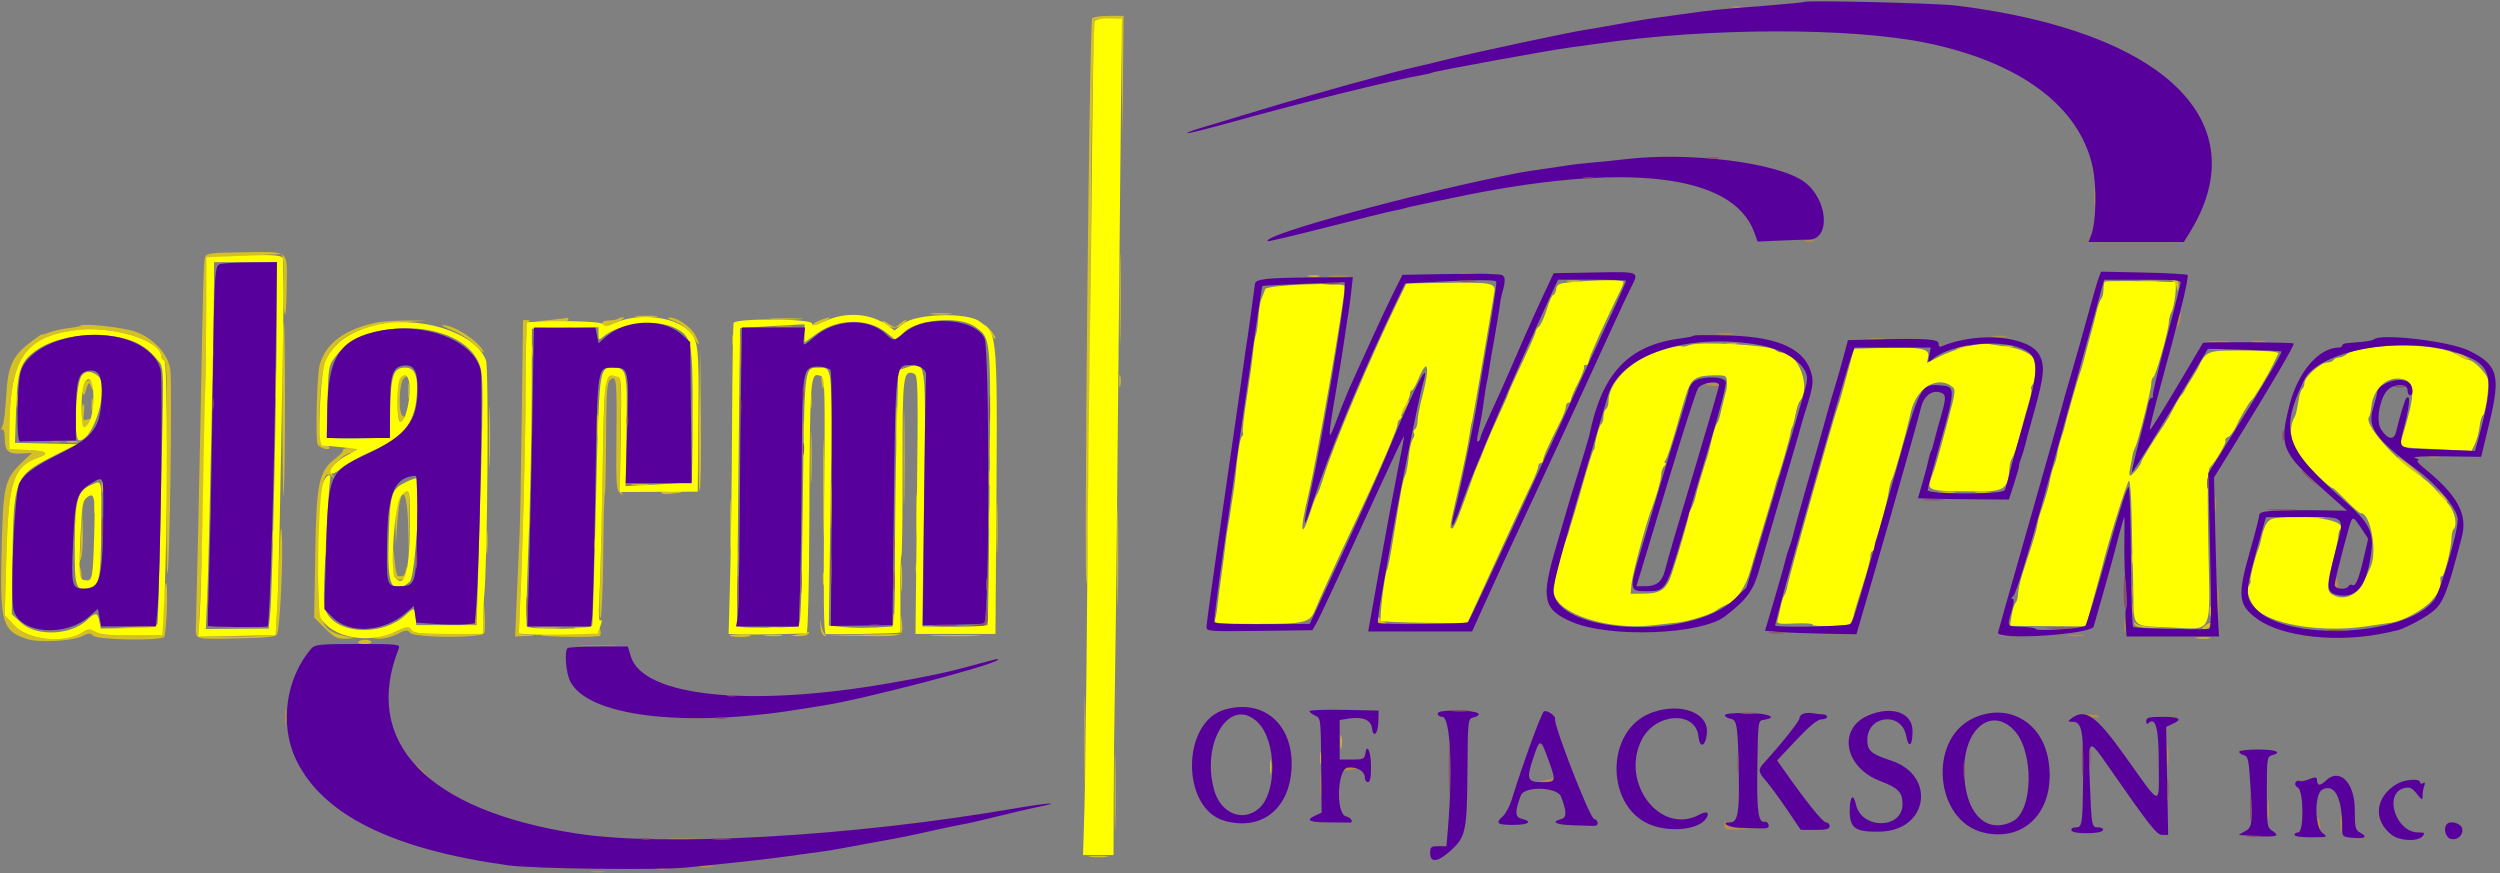 <svg width="398" height="139" xmlns="http://www.w3.org/2000/svg" xmlns:svg="http://www.w3.org/2000/svg">
 <rect width="100%" height="100%" fill="#808080" stroke="none"/>
 <g>
  <title>Layer 1</title>
  <g id="svgg">
   <path fill-rule="evenodd" fill="#b58f43" d="m275.776,1.204c0.385,0.1 1.015,0.1 1.4,0c0.385,-0.101 0.07,-0.183 -0.7,-0.183c-0.77,0 -1.085,0.082 -0.7,0.183m57.62,30.124c0,1.21 0.075,1.705 0.167,1.1c0.091,-0.605 0.091,-1.595 0,-2.2c-0.092,-0.605 -0.167,-0.11 -0.167,1.1m-46.02,7.076c0.385,0.1 1.015,0.1 1.4,0c0.385,-0.101 0.07,-0.183 -0.7,-0.183c-0.77,0 -1.085,0.082 -0.7,0.183m-54.8,5.211c0.605,0.091 1.595,0.091 2.2,0c0.605,-0.092 0.11,-0.167 -1.1,-0.167c-1.21,0 -1.705,0.075 -1.1,0.167m-21.009,0.402c0.71,0.088 1.97,0.09 2.8,0.003c0.83,-0.087 0.249,-0.159 -1.291,-0.161c-1.54,-0.002 -2.219,0.069 -1.509,0.158m135.138,6.74c-0.148,0.586 -0.191,1.143 -0.097,1.237c0.095,0.094 0.292,-0.308 0.439,-0.895c0.148,-0.586 0.191,-1.143 0.097,-1.237c-0.095,-0.094 -0.292,0.308 -0.439,0.895m-222.929,1.258c0.605,0.091 1.595,0.091 2.2,0c0.605,-0.092 0.11,-0.167 -1.1,-0.167c-1.21,0 -1.705,0.075 -1.1,0.167m-5.952,4.113c0,2.31 0.066,3.255 0.147,2.1c0.081,-1.155 0.081,-3.045 0,-4.2c-0.081,-1.155 -0.147,-0.21 -0.147,2.1m155.759,-2.91c0.719,0.089 1.799,0.087 2.4,-0.004c0.601,-0.091 0.013,-0.164 -1.307,-0.162c-1.32,0.002 -1.812,0.077 -1.093,0.166m43.798,0.397c0.609,0.092 1.509,0.09 2,-0.005c0.492,-0.095 -0.005,-0.171 -1.105,-0.168c-1.1,0.003 -1.503,0.081 -0.895,0.173m-19.798,0.403c0.719,0.089 1.799,0.087 2.4,-0.004c0.601,-0.091 0.013,-0.164 -1.307,-0.162c-1.32,0.002 -1.812,0.077 -1.093,0.166m54.193,0.401c0.825,0.087 2.175,0.087 3,0c0.825,-0.086 0.15,-0.157 -1.5,-0.157c-1.65,0 -2.325,0.071 -1.5,0.157m6.805,-0.004c0.609,0.092 1.509,0.09 2,-0.005c0.492,-0.095 -0.005,-0.171 -1.105,-0.168c-1.1,0.003 -1.503,0.081 -0.895,0.173m-6.205,1.195c0.495,0.096 1.305,0.096 1.8,0c0.495,-0.095 0.09,-0.173 -0.9,-0.173c-0.99,0 -1.395,0.078 -0.9,0.173m-318.576,3.918c0.002,1.32 0.077,1.812 0.166,1.093c0.089,-0.719 0.087,-1.799 -0.004,-2.4c-0.091,-0.601 -0.164,-0.013 -0.162,1.307m237.476,1.555c0,0.085 0.54,0.233 1.2,0.33c0.66,0.097 1.2,0.028 1.2,-0.154c0,-0.182 -0.54,-0.331 -1.2,-0.331c-0.66,0 -1.2,0.07 -1.2,0.155m-161.063,4.445c0.002,1.76 0.072,2.43 0.156,1.489c0.085,-0.94 0.084,-2.38 -0.002,-3.2c-0.086,-0.819 -0.155,-0.049 -0.154,1.711m17.577,2.8c0.003,1.1 0.081,1.503 0.173,0.895c0.092,-0.609 0.09,-1.509 -0.005,-2c-0.095,-0.492 -0.171,0.005 -0.168,1.105m-51.221,1c0,0.77 0.082,1.085 0.183,0.7c0.1,-0.385 0.1,-1.015 0,-1.4c-0.101,-0.385 -0.183,-0.07 -0.183,0.7m80.841,2c0,1.65 0.071,2.325 0.157,1.5c0.087,-0.825 0.087,-2.175 0,-3c-0.086,-0.825 -0.157,-0.15 -0.157,1.5m-149.234,-0.924c0.385,0.1 1.015,0.1 1.4,0c0.385,-0.101 0.07,-0.183 -0.7,-0.183c-0.77,0 -1.085,0.082 -0.7,0.183m76.409,3.324c0,0.99 0.078,1.395 0.173,0.9c0.096,-0.495 0.096,-1.305 0,-1.8c-0.095,-0.495 -0.173,-0.09 -0.173,0.9m302.196,-0.917c0.497,0.096 1.217,0.092 1.6,-0.008c0.382,-0.1 -0.025,-0.179 -0.905,-0.174c-0.88,0.004 -1.193,0.086 -0.695,0.182m-34.191,7.517c0.003,1.1 0.081,1.503 0.173,0.895c0.092,-0.609 0.09,-1.509 -0.005,-2c-0.095,-0.492 -0.171,0.005 -0.168,1.105m-319.194,1.4c0,1.21 0.075,1.705 0.167,1.1c0.091,-0.605 0.091,-1.595 0,-2.2c-0.092,-0.605 -0.167,-0.11 -0.167,1.1m28.394,-0.2c0.003,1.1 0.081,1.503 0.173,0.895c0.092,-0.609 0.09,-1.509 -0.005,-2c-0.095,-0.492 -0.171,0.005 -0.168,1.105m22.387,1.6c0.004,0.88 0.086,1.193 0.182,0.695c0.096,-0.497 0.092,-1.217 -0.008,-1.6c-0.1,-0.382 -0.179,0.025 -0.174,0.905m62.827,2.6c0,1.43 0.073,2.015 0.161,1.3c0.089,-0.715 0.089,-1.885 0,-2.6c-0.088,-0.715 -0.161,-0.13 -0.161,1.3m-29.627,3c0.004,0.88 0.086,1.193 0.182,0.695c0.096,-0.497 0.092,-1.217 -0.008,-1.6c-0.1,-0.382 -0.179,0.025 -0.174,0.905m254.299,4c0,0.55 0.155,1 0.345,1c0.189,0 0.258,-0.45 0.153,-1c-0.105,-0.55 -0.26,-1 -0.345,-1c-0.084,0 -0.153,0.45 -0.153,1m-18.658,2.8c-0.001,1.98 0.066,2.84 0.15,1.912c0.084,-0.928 0.085,-2.548 0.003,-3.6c-0.083,-1.052 -0.152,-0.292 -0.153,1.688m-13.649,-1.4c0,0.77 0.082,1.085 0.183,0.7c0.1,-0.385 0.1,-1.015 0,-1.4c-0.101,-0.385 -0.183,-0.07 -0.183,0.7m-306.4,1.2c0,0.77 0.082,1.085 0.183,0.7c0.1,-0.385 0.1,-1.015 0,-1.4c-0.101,-0.385 -0.183,-0.07 -0.183,0.7m94.427,2.4c0,1.21 0.075,1.705 0.167,1.1c0.091,-0.605 0.091,-1.595 0,-2.2c-0.092,-0.605 -0.167,-0.11 -0.167,1.1m211.973,-0.8c0,0.77 0.082,1.085 0.183,0.7c0.1,-0.385 0.1,-1.015 0,-1.4c-0.101,-0.385 -0.183,-0.07 -0.183,0.7m-263.629,0.676c-0.062,1.628 -0.107,1.68 -1.564,1.833l-1.5,0.157l1.513,0.067c1.711,0.076 2.03,-0.353 1.779,-2.395c-0.15,-1.224 -0.169,-1.196 -0.228,0.338m262.45,1.924c0.003,1.1 0.081,1.503 0.173,0.895c0.092,-0.609 0.09,-1.509 -0.005,-2c-0.095,-0.492 -0.171,0.005 -0.168,1.105m-19.614,1.676c0.385,0.1 1.015,0.1 1.4,0c0.385,-0.101 0.07,-0.183 -0.7,-0.183c-0.77,0 -1.085,0.082 -0.7,0.183m10.8,0.011c0.605,0.091 1.595,0.091 2.2,0c0.605,-0.092 0.11,-0.167 -1.1,-0.167c-1.21,0 -1.705,0.075 -1.1,0.167m-236.6,1.609c1.375,0.078 3.625,0.078 5,0c1.375,-0.078 0.25,-0.142 -2.5,-0.142c-2.75,0 -3.875,0.064 -2.5,0.142m-47.38,11.304c0,1.21 0.075,1.705 0.167,1.1c0.091,-0.605 0.091,-1.595 0,-2.2c-0.092,-0.605 -0.167,-0.11 -0.167,1.1m285.68,-0.197c0.914,0.318 3.329,0.406 3.148,0.113c-0.107,-0.174 -0.95,-0.302 -1.872,-0.284c-0.922,0.017 -1.496,0.094 -1.276,0.171m13.931,6.397c0.002,1.54 0.074,2.121 0.161,1.291c0.087,-0.83 0.085,-2.09 -0.003,-2.8c-0.089,-0.71 -0.16,-0.031 -0.158,1.509m-277.731,2.8c0.746,0.77 1.447,1.4 1.557,1.4c0.11,0 -0.411,-0.63 -1.157,-1.4c-0.746,-0.77 -1.447,-1.4 -1.557,-1.4c-0.11,0 0.411,0.63 1.157,1.4m142.934,1.8c0,1.65 0.071,2.325 0.157,1.5c0.087,-0.825 0.087,-2.175 0,-3c-0.086,-0.825 -0.157,-0.15 -0.157,1.5m3.318,-2.484c-0.108,0.174 0.421,0.245 1.176,0.157c0.755,-0.088 1.372,-0.231 1.372,-0.317c0,-0.301 -2.355,-0.153 -2.548,0.16m32.748,1.684l-1.2,0.305l1.076,0.048c0.592,0.026 1.188,-0.133 1.324,-0.353c0.136,-0.22 0.192,-0.379 0.124,-0.353c-0.068,0.026 -0.664,0.185 -1.324,0.353m114.728,4.8c0,1.43 0.073,2.015 0.161,1.3c0.089,-0.715 0.089,-1.885 0,-2.6c-0.088,-0.715 -0.161,-0.13 -0.161,1.3m11.596,2.2c0.002,1.32 0.077,1.812 0.166,1.093c0.089,-0.719 0.087,-1.799 -0.004,-2.4c-0.091,-0.601 -0.164,-0.013 -0.162,1.307m-3.724,-0.024c0,0.537 0.147,1.068 0.328,1.179c0.18,0.112 0.249,-0.328 0.154,-0.976c-0.21,-1.43 -0.482,-1.544 -0.482,-0.203m-94.354,0.124c-0.043,0.833 0.109,0.895 2.054,0.828l2.1,-0.072l-1.875,-0.149c-1.344,-0.107 -1.925,-0.341 -2.053,-0.828c-0.128,-0.486 -0.192,-0.423 -0.226,0.221m-167.733,2.395c1.163,0.081 2.963,0.081 4,-0.002c1.038,-0.082 0.087,-0.148 -2.113,-0.147c-2.2,0.001 -3.049,0.068 -1.887,0.149m4.787,4.387c0.495,0.096 1.305,0.096 1.8,0c0.495,-0.095 0.09,-0.173 -0.9,-0.173c-0.99,0 -1.395,0.078 -0.9,0.173m-7,0.394c0.385,0.1 1.015,0.1 1.4,0c0.385,-0.101 0.07,-0.183 -0.7,-0.183c-0.77,0 -1.085,0.082 -0.7,0.183m-10.395,0.411c0.609,0.092 1.509,0.09 2,-0.005c0.492,-0.095 -0.005,-0.171 -1.105,-0.168c-1.1,0.003 -1.503,0.081 -0.895,0.173" id="path0"/>
   <path fill-rule="evenodd" fill="#d5bf26" d="m173.876,2.928c-0.449,0.727 -1.346,90.464 -0.899,90c0.195,-0.203 0.655,-39.025 0.734,-62c0.024,-6.93 0.161,-16.02 0.304,-20.2l0.261,-7.6l2.093,-0.121l2.092,-0.12l0.115,9.52l0.115,9.521l0.093,-9.7l0.092,-9.7l-2.376,0c-1.307,0 -2.488,0.18 -2.624,0.4m4.377,44.6c0,6.38 0.055,8.934 0.122,5.676c0.068,-3.259 0.067,-8.479 0,-11.6c-0.068,-3.122 -0.123,-0.456 -0.122,5.924m-145.586,-6.651c-0.248,0.627 -0.35,4.213 -0.776,27.251c-0.153,8.277 -0.51,24.223 -0.703,31.4c-0.064,2.362 -0.461,2.23 6.345,2.11c5.075,-0.089 6.317,-0.223 6.574,-0.71c0.459,-0.87 1.004,-12.047 0.769,-15.8c-0.143,-2.285 -0.289,-0.525 -0.513,6.159c-0.172,5.148 -0.408,9.513 -0.524,9.7c-0.116,0.188 -2.914,0.341 -6.219,0.341l-6.008,0l0.227,-5.5c0.435,-10.514 0.624,-18.405 0.878,-36.5c0.14,-10.01 0.282,-18.234 0.316,-18.275c0.033,-0.042 2.704,-0.194 5.935,-0.338l5.874,-0.261l0.253,1.007c0.139,0.554 0.183,2.415 0.098,4.137c-0.084,1.721 -0.032,3.67 0.117,4.33c0.149,0.66 0.293,-1.166 0.319,-4.057c0.056,-6.298 0.677,-5.792 -6.998,-5.708c-4.861,0.054 -5.745,0.16 -5.964,0.714m175.714,3.134c0.497,0.096 1.217,0.092 1.6,-0.008c0.382,-0.1 -0.025,-0.179 -0.905,-0.174c-0.88,0.004 -1.193,0.086 -0.695,0.182m41.195,0.799c0.495,0.096 1.305,0.096 1.8,0c0.495,-0.095 0.09,-0.173 -0.9,-0.173c-0.99,0 -1.395,0.078 -0.9,0.173m91.191,0.007c0.71,0.088 1.97,0.09 2.8,0.003c0.83,-0.087 0.249,-0.159 -1.291,-0.161c-1.54,-0.002 -2.219,0.069 -1.509,0.158m5.163,0.017c0.249,0.162 0.543,0.654 0.653,1.094c0.154,0.613 0.211,0.543 0.247,-0.3c0.033,-0.801 -0.144,-1.098 -0.654,-1.094c-0.444,0.004 -0.534,0.114 -0.246,0.3m-197.563,5.183c0.71,0.088 1.97,0.09 2.8,0.003c0.83,-0.087 0.249,-0.159 -1.291,-0.161c-1.54,-0.002 -2.219,0.069 -1.509,0.158m-46.991,0.402c0.825,0.087 2.175,0.087 3,0c0.825,-0.086 0.15,-0.157 -1.5,-0.157c-1.65,0 -2.325,0.071 -1.5,0.157m-13.7,0.509l-2.6,0.262l2.7,0.069c1.579,0.04 2.7,-0.097 2.7,-0.331c0,-0.22 -0.045,-0.369 -0.1,-0.331c-0.055,0.038 -1.27,0.187 -2.7,0.331m10.708,-0.174c-0.124,0.124 -0.768,0.241 -1.431,0.259c-0.84,0.024 -1.143,0.199 -0.999,0.575c0.258,0.672 0.106,0.689 2.178,-0.251c0.959,-0.435 1.459,-0.795 1.111,-0.8c-0.349,-0.005 -0.735,0.093 -0.859,0.217m8.692,0.258c1.498,0.525 2.502,1.373 3.456,2.916c0.884,1.432 0.989,1.035 0.154,-0.581c-0.666,-1.287 -2.919,-2.835 -4.057,-2.787c-0.495,0.02 -0.341,0.176 0.447,0.452m15.915,-0.188c1.273,0.08 3.253,0.079 4.4,-0.002c1.147,-0.08 0.105,-0.145 -2.315,-0.144c-2.42,0.001 -3.358,0.066 -2.085,0.146m7.385,0.224c-0.605,0.239 -1.1,0.584 -1.1,0.767c0,0.276 2.198,-0.629 2.767,-1.138c0.292,-0.261 -0.531,-0.078 -1.667,0.371m-70.5,0.31c-5.039,1.079 -8.003,3.294 -8.983,6.712c-0.444,1.547 -0.702,12.084 -0.311,12.71c0.36,0.577 1.894,0.991 1.894,0.511c0,-0.2 -0.385,-0.363 -0.857,-0.363c-1.227,0 -0.918,-11.31 0.379,-13.84c1.894,-3.693 5.133,-5.236 12.078,-5.754l3.8,-0.283l-3.2,-0.018c-1.76,-0.009 -3.92,0.137 -4.8,0.325m23.389,-0.33c-0.006,0.055 -0.101,7.12 -0.21,15.7c-0.11,8.58 -0.266,16.95 -0.347,18.6c-0.081,1.65 -0.272,5.925 -0.425,9.5l-0.278,6.5l1.735,-0.067c1.661,-0.065 1.674,-0.074 0.293,-0.221l-1.443,-0.154l0.134,-2.879c0.498,-10.717 0.952,-28.158 0.952,-36.619c0,-7.62 0.119,-10.041 0.5,-10.195c0.299,-0.121 0.218,-0.215 -0.2,-0.233c-0.385,-0.018 -0.705,0.013 -0.711,0.068m57.211,0.082c0,1 2.045,1.441 3.042,0.656c0.586,-0.461 0.921,-0.838 0.743,-0.838c-0.177,0 -0.647,0.294 -1.043,0.653c-0.667,0.603 -0.797,0.603 -1.732,-0.01c-0.555,-0.364 -1.01,-0.571 -1.01,-0.461m16.445,0.799c0.355,0.45 0.845,1.179 1.088,1.619c0.244,0.44 0.448,0.578 0.455,0.306c0.007,-0.271 -0.483,-1 -1.088,-1.619c-0.605,-0.619 -0.81,-0.757 -0.455,-0.306m-111.978,13.919c0.037,7.975 0.126,13.87 0.197,13.1c0.284,-3.08 0.316,-27.601 0.036,-27.6c-0.165,0 -0.27,6.525 -0.233,14.5m-32.067,-13.993c-0.11,0.109 -1.01,0.296 -2,0.415c-0.99,0.119 -2.34,0.423 -3,0.675c-0.66,0.253 -1.214,0.402 -1.231,0.331c-0.016,-0.07 -0.846,0.499 -1.844,1.264c-2.849,2.188 -3.569,3.8 -3.819,8.558c-0.116,2.227 -0.386,4.387 -0.599,4.798c-0.236,0.456 -0.239,0.657 -0.008,0.515c0.213,-0.132 0.378,0.464 0.378,1.37c0,2.056 0.522,2.542 2.621,2.443l1.702,-0.081l-1.2,1.131c-3.245,3.06 -3.381,3.628 -3.639,15.228c-0.237,10.613 0.178,11.989 3.992,13.235c1.954,0.639 7.24,0.373 8.884,-0.448c0.998,-0.498 1.289,-0.51 1.7,-0.071c0.644,0.69 10.668,0.867 11.332,0.2c0.148,-0.148 0.339,-2.206 0.423,-4.573c0.085,-2.366 0.015,-4.164 -0.154,-3.995c-0.168,0.168 -0.359,2.105 -0.422,4.302l-0.116,3.996l-4.8,0.041c-3.588,0.03 -5.043,-0.109 -5.762,-0.55c-0.851,-0.522 -1.081,-0.52 -2,0.021c-3.142,1.851 -8.756,1.323 -10.999,-1.034l-1.561,-1.64l0.271,-9.694c0.326,-11.674 1.11,-14.03 5.13,-15.432c1.882,-0.656 1.264,-1.071 -1.779,-1.194l-2.9,-0.118l0,-2.086c0,-12.293 2.144,-15.697 10.616,-16.856c5.83,-0.797 13.584,1.586 13.584,4.176c0,0.274 0.225,0.575 0.5,0.667c0.392,0.132 0.472,3.823 0.368,17.132c-0.073,9.331 -0.023,16.855 0.111,16.722c0.369,-0.369 0.784,-30.277 0.451,-32.496c-0.372,-2.481 -2.754,-5.013 -5.657,-6.015c-1.907,-0.658 -8.166,-1.342 -8.573,-0.937m59.119,0.749c1.226,0.471 2.804,1.515 3.748,2.479c0.896,0.916 1.444,1.305 1.218,0.865c-0.887,-1.725 -4.744,-4.205 -6.485,-4.17c-0.33,0.006 0.353,0.378 1.519,0.826m44.574,1.544c0,0.77 0.082,1.085 0.183,0.7c0.1,-0.385 0.1,-1.015 0,-1.4c-0.101,-0.385 -0.183,-0.07 -0.183,0.7m-31.992,1.8c0.004,0.88 0.086,1.193 0.182,0.695c0.096,-0.497 0.092,-1.217 -0.008,-1.6c-0.1,-0.382 -0.179,0.025 -0.174,0.905m190.399,-1.124c0.385,0.1 1.015,0.1 1.4,0c0.385,-0.101 0.07,-0.183 -0.7,-0.183c-0.77,0 -1.085,0.082 -0.7,0.183m-241.207,1.324c0,0.77 0.082,1.085 0.183,0.7c0.1,-0.385 0.1,-1.015 0,-1.4c-0.101,-0.385 -0.183,-0.07 -0.183,0.7m278.107,-0.8c-0.504,0.217 -0.578,0.344 -0.2,0.344c0.33,0 0.96,-0.155 1.4,-0.344c0.504,-0.217 0.578,-0.344 0.2,-0.344c-0.33,0 -0.96,0.155 -1.4,0.344m7.1,-0.124c0.385,0.1 1.015,0.1 1.4,0c0.385,-0.101 0.07,-0.183 -0.7,-0.183c-0.77,0 -1.085,0.082 -0.7,0.183m-207.7,11.804c-0.11,6.315 -0.062,11.343 0.106,11.174c0.169,-0.169 0.259,-5.335 0.2,-11.48l-0.107,-11.174l-0.199,11.48m280.224,-10.293c0.427,0.323 1.046,0.587 1.376,0.586c0.348,-0.001 0.18,-0.241 -0.4,-0.573c-1.315,-0.752 -1.964,-0.76 -0.976,-0.013m-347.678,4.413c0.001,2.2 0.068,3.049 0.149,1.887c0.081,-1.163 0.081,-2.963 -0.002,-4c-0.082,-1.038 -0.148,-0.087 -0.147,2.113m134.355,-0.4c0.004,0.88 0.086,1.193 0.182,0.695c0.096,-0.497 0.092,-1.217 -0.008,-1.6c-0.1,-0.382 -0.179,0.025 -0.174,0.905m-114.421,-0.52c-0.291,0.291 -0.48,1.701 -0.48,3.576c0,2.953 0.396,4.121 1.043,3.074c0.164,-0.265 0.087,-0.553 -0.172,-0.64c-0.817,-0.272 -0.617,-5.565 0.229,-6.058c0.385,-0.224 0.511,-0.413 0.28,-0.42c-0.231,-0.007 -0.636,0.204 -0.9,0.468m32.814,0.02c-0.246,0.304 -0.503,6.452 -0.656,15.7c-0.138,8.36 -0.337,17 -0.443,19.2c-0.112,2.339 -0.052,3.67 0.145,3.206c0.185,-0.436 0.376,-5.018 0.425,-10.181c0.048,-5.163 0.162,-9.507 0.252,-9.653c0.09,-0.146 0.18,-4.147 0.199,-8.891c0.028,-7.045 0.142,-8.714 0.619,-9.11c1.03,-0.855 1.117,-0.112 1.026,8.776c-0.082,7.976 -0.028,8.778 0.624,9.273c0.514,0.389 0.586,0.396 0.258,0.024c-0.326,-0.37 -0.398,-3.028 -0.25,-9.326c0.169,-7.206 0.107,-8.873 -0.343,-9.157c-0.772,-0.49 -1.385,-0.444 -1.856,0.139m34.258,0.787c0.185,1.111 0.241,1.168 0.367,0.367c0.082,-0.521 -0.016,-1.111 -0.218,-1.313c-0.222,-0.222 -0.28,0.152 -0.149,0.946m-117.548,0.108c-0.279,0.336 -0.367,0.902 -0.202,1.3c0.24,0.582 0.323,0.6 0.476,0.105c0.545,-1.764 0.599,-1.822 0.937,-1c0.313,0.761 0.33,0.756 0.357,-0.1c0.032,-1.029 -0.828,-1.197 -1.568,-0.305m51.71,1.205c0.003,1.1 0.081,1.503 0.173,0.895c0.092,-0.609 0.09,-1.509 -0.005,-2c-0.095,-0.492 -0.171,0.005 -0.168,1.105m78.864,10.4c0,6.82 0.054,9.666 0.121,6.325c0.067,-3.341 0.067,-8.921 0,-12.4c-0.066,-3.479 -0.121,-0.745 -0.121,6.075m-66.01,-3.2c0,4.4 0.058,6.255 0.13,4.121c0.072,-2.133 0.072,-5.733 0.001,-8c-0.072,-2.266 -0.131,-0.521 -0.131,3.879m-75.259,-5.8c0,0.99 0.078,1.395 0.173,0.9c0.096,-0.495 0.096,-1.305 0,-1.8c-0.095,-0.495 -0.173,-0.09 -0.173,0.9m126.405,0.2c0.003,1.1 0.081,1.503 0.173,0.895c0.092,-0.609 0.09,-1.509 -0.005,-2c-0.095,-0.492 -0.171,0.005 -0.168,1.105m-114.405,0.6c0,0.99 0.078,1.395 0.173,0.9c0.096,-0.495 0.096,-1.305 0,-1.8c-0.095,-0.495 -0.173,-0.09 -0.173,0.9m128.044,3c0,2.64 0.065,3.668 0.144,2.284c0.078,-1.383 0.077,-3.543 -0.002,-4.8c-0.079,-1.256 -0.143,-0.124 -0.142,2.516m80.847,-2.6c-0.341,0.66 -0.531,1.2 -0.421,1.2c0.11,0 0.48,-0.54 0.821,-1.2c0.341,-0.66 0.531,-1.2 0.421,-1.2c-0.11,0 -0.48,0.54 -0.821,1.2m-210.549,1.22c-0.091,1.995 0.186,2.383 1.069,1.5c0.686,-0.686 0.592,-1.138 -0.175,-0.844c-0.543,0.209 -0.622,0.033 -0.466,-1.03c0.103,-0.705 0.069,-1.354 -0.075,-1.444c-0.145,-0.089 -0.304,0.729 -0.353,1.818m82.083,1.58c0,1.65 0.071,2.325 0.157,1.5c0.087,-0.825 0.087,-2.175 0,-3c-0.086,-0.825 -0.157,-0.15 -0.157,1.5m36.044,10c0,6.93 0.055,9.765 0.121,6.3c0.067,-3.465 0.067,-9.135 0,-12.6c-0.066,-3.465 -0.121,-0.63 -0.121,6.3m-2.014,-5c-0.001,3.74 0.059,5.324 0.133,3.52c0.074,-1.805 0.075,-4.865 0.001,-6.8c-0.073,-1.936 -0.134,-0.46 -0.134,3.28m-118.259,-2.317c0.497,0.096 1.217,0.092 1.6,-0.008c0.382,-0.1 -0.025,-0.179 -0.905,-0.174c-0.88,0.004 -1.193,0.086 -0.695,0.182m43.832,1.217c0.102,0.165 -0.383,0.73 -1.077,1.256c-2.783,2.109 -3.163,3.837 -3.348,15.244l-0.165,10.2l1.21,1.2c2.046,2.03 2.36,2.202 3.926,2.147c1.453,-0.05 1.467,-0.063 0.317,-0.3c-4.76,-0.981 -5.148,-2.151 -4.716,-14.247c0.378,-10.58 0.702,-12.376 2.044,-11.326c0.613,0.48 0.62,0.46 0.08,-0.226c-0.618,-0.785 1.726,-3.448 3.035,-3.448c0.28,0 0.621,-0.18 0.757,-0.4c0.145,-0.234 -0.27,-0.4 -1,-0.4c-0.686,0 -1.164,0.135 -1.063,0.3m327.08,1.163c0.018,0.351 3.983,3.541 3.983,3.203c0,-0.105 -0.9,-0.945 -2,-1.866c-1.1,-0.921 -1.992,-1.523 -1.983,-1.337m-224.297,3.337c0,1.21 0.075,1.705 0.167,1.1c0.091,-0.605 0.091,-1.595 0,-2.2c-0.092,-0.605 -0.167,-0.11 -0.167,1.1m-25.161,4.4c0,3.19 0.062,4.495 0.138,2.9c0.076,-1.595 0.076,-4.205 0,-5.8c-0.076,-1.595 -0.138,-0.29 -0.138,2.9m45.62,8c0,7.15 0.054,10.075 0.12,6.5c0.067,-3.575 0.067,-9.425 0,-13c-0.066,-3.575 -0.12,-0.65 -0.12,6.5m-161.678,-11c0.004,0.88 0.086,1.193 0.182,0.695c0.096,-0.497 0.092,-1.217 -0.008,-1.6c-0.1,-0.382 -0.179,0.025 -0.174,0.905m129.657,4.4c0,3.08 0.063,4.287 0.139,2.682c0.076,-1.604 0.076,-4.124 -0.001,-5.6c-0.077,-1.475 -0.139,-0.162 -0.138,2.918m-45.051,-4.71c0.719,0.089 1.799,0.087 2.4,-0.004c0.601,-0.091 0.013,-0.164 -1.307,-0.162c-1.32,0.002 -1.812,0.077 -1.093,0.166m15.457,6.31c-0.001,3.74 0.059,5.324 0.133,3.52c0.074,-1.805 0.075,-4.865 0.001,-6.8c-0.073,-1.936 -0.134,-0.46 -0.134,3.28m42.4,0.4c-0.001,3.74 0.059,5.324 0.133,3.52c0.074,-1.805 0.075,-4.865 0.001,-6.8c-0.073,-1.936 -0.134,-0.46 -0.134,3.28m-94.894,-4.874c-0.765,0.814 -0.862,1.331 -0.801,4.3l0.069,3.374l0.231,-3.4c0.425,-6.262 1.561,-6.065 1.732,0.3l0.127,4.7l0.086,-5.1c0.09,-5.341 -0.028,-5.682 -1.444,-4.174m41.53,-0.606c0,0.176 0.675,0.252 1.5,0.171c2.322,-0.23 2.491,-0.425 0.4,-0.459c-1.045,-0.018 -1.9,0.112 -1.9,0.288m203.507,-0.03c0.719,0.089 1.799,0.087 2.4,-0.004c0.601,-0.091 0.013,-0.164 -1.307,-0.162c-1.32,0.002 -1.812,0.077 -1.093,0.166m5.793,-0.003c0.605,0.091 1.595,0.091 2.2,0c0.605,-0.092 0.11,-0.167 -1.1,-0.167c-1.21,0 -1.705,0.075 -1.1,0.167m74.106,0.625c0.386,0.612 0.803,1.012 0.926,0.889c0.123,-0.123 -0.193,-0.623 -0.702,-1.112l-0.926,-0.889l0.702,1.112m-373.713,1.888c0,0.77 0.082,1.085 0.183,0.7c0.1,-0.385 0.1,-1.015 0,-1.4c-0.101,-0.385 -0.183,-0.07 -0.183,0.7m142.438,1.8c0.002,1.54 0.074,2.121 0.161,1.291c0.087,-0.83 0.085,-2.09 -0.003,-2.8c-0.089,-0.71 -0.16,-0.031 -0.158,1.509m-144.453,1.4c-0.049,2.09 -0.182,4.25 -0.295,4.8l-0.206,1l0.425,-0.972c0.238,-0.542 0.368,-2.663 0.295,-4.8l-0.13,-3.828l-0.089,3.8m353.422,-1.707c0.935,0.084 2.465,0.084 3.4,0c0.935,-0.084 0.17,-0.153 -1.7,-0.153c-1.87,0 -2.635,0.069 -1.7,0.153m-288.963,3.907c0.002,1.76 0.072,2.43 0.156,1.489c0.085,-0.94 0.084,-2.38 -0.002,-3.2c-0.086,-0.819 -0.155,-0.049 -0.154,1.711m-34.036,-0.8c0.004,0.88 0.086,1.193 0.182,0.695c0.096,-0.497 0.092,-1.217 -0.008,-1.6c-0.1,-0.382 -0.179,0.025 -0.174,0.905m51.192,1c0,0.77 0.082,1.085 0.183,0.7c0.1,-0.385 0.1,-1.015 0,-1.4c-0.101,-0.385 -0.183,-0.07 -0.183,0.7m-42.8,1.2c0,0.77 0.082,1.085 0.183,0.7c0.1,-0.385 0.1,-1.015 0,-1.4c-0.101,-0.385 -0.183,-0.07 -0.183,0.7m10.774,1.62c-0.072,2.399 0.363,3.202 1.567,2.887c0.53,-0.139 0.749,-0.524 0.712,-1.254c-0.049,-0.942 -0.073,-0.958 -0.228,-0.153c-0.096,0.495 -0.341,0.9 -0.546,0.9c-0.205,0 -0.507,0.003 -0.672,0.008c-0.165,0.004 -0.405,-1.031 -0.533,-2.3l-0.233,-2.308l-0.067,2.22m276.826,-0.42c0,0.77 0.082,1.085 0.183,0.7c0.1,-0.385 0.1,-1.015 0,-1.4c-0.101,-0.385 -0.183,-0.07 -0.183,0.7m-195.951,3c-0.001,1.98 0.066,2.84 0.15,1.912c0.084,-0.928 0.085,-2.548 0.003,-3.6c-0.083,-1.052 -0.152,-0.292 -0.153,1.688m2.351,-1.4c0,0.77 0.082,1.085 0.183,0.7c0.1,-0.385 0.1,-1.015 0,-1.4c-0.101,-0.385 -0.183,-0.07 -0.183,0.7m-133.293,0.576c0,0.537 0.147,1.068 0.328,1.179c0.18,0.112 0.249,-0.328 0.154,-0.976c-0.21,-1.43 -0.482,-1.544 -0.482,-0.203m118.509,1.024c0,0.99 0.078,1.395 0.173,0.9c0.096,-0.495 0.096,-1.305 0,-1.8c-0.095,-0.495 -0.173,-0.09 -0.173,0.9m-54.033,6.1l-0.076,2.7l-5.456,0c-4.733,0 -5.524,-0.093 -5.97,-0.7c-0.49,-0.666 -0.574,-0.665 -1.74,0.02c-0.674,0.396 -1.993,0.872 -2.93,1.056c-1.597,0.315 -1.621,0.339 -0.388,0.38c0.724,0.024 2.011,-0.311 2.861,-0.744c1.348,-0.688 1.607,-0.714 2.033,-0.2c0.687,0.828 11.508,0.868 11.824,0.043c0.115,-0.299 0.144,-1.604 0.063,-2.9l-0.146,-2.355l-0.075,2.7m274.817,-0.9c0,0.77 0.082,1.085 0.183,0.7c0.1,-0.385 0.1,-1.015 0,-1.4c-0.101,-0.385 -0.183,-0.07 -0.183,0.7m-209.6,1.2c0,0.77 0.082,1.085 0.183,0.7c0.1,-0.385 0.1,-1.015 0,-1.4c-0.101,-0.385 -0.183,-0.07 -0.183,0.7m1.171,0.689l-0.064,1.689l-5.7,0.123l-5.7,0.123l5.713,0.088c6.284,0.097 6.282,0.097 5.979,-2.374c-0.149,-1.215 -0.17,-1.182 -0.228,0.351m75.942,-0.589c-0.004,0.47 0.289,0.69 0.894,0.668c0.601,-0.021 0.701,-0.107 0.3,-0.26c-0.33,-0.125 -0.732,-0.426 -0.894,-0.668c-0.181,-0.271 -0.296,-0.172 -0.3,0.26m-88.662,1.069c0.034,0.843 0.287,1.431 0.656,1.531c0.405,0.109 0.449,0.053 0.136,-0.171c-0.255,-0.182 -0.55,-0.871 -0.656,-1.53c-0.177,-1.098 -0.188,-1.084 -0.136,0.17m209.157,-0.369c0.124,0.456 0.829,0.608 2.931,0.633l2.768,0.033l-2.59,-0.154c-1.424,-0.085 -2.743,-0.37 -2.93,-0.633c-0.24,-0.337 -0.293,-0.301 -0.179,0.121m11.322,0.233c-0.649,0.474 -0.669,0.567 -0.123,0.567c0.359,0 0.771,-0.192 0.916,-0.427c0.424,-0.686 0.045,-0.753 -0.793,-0.14m-329.423,0.167l-3.4,0.251l3.276,0.074c1.838,0.042 3.385,-0.101 3.524,-0.325c0.136,-0.22 0.192,-0.366 0.124,-0.325c-0.068,0.041 -1.654,0.187 -3.524,0.325m63.9,0.293c0.935,0.084 2.465,0.084 3.4,0c0.935,-0.084 0.17,-0.153 -1.7,-0.153c-1.87,0 -2.635,0.069 -1.7,0.153m6,-0.011c0.495,0.096 1.305,0.096 1.8,0c0.495,-0.095 0.09,-0.173 -0.9,-0.173c-0.99,0 -1.395,0.078 -0.9,0.173m3.746,0.218c-0.041,0.624 -0.553,0.7 -4.713,0.7c-2.566,0 -4.575,0.091 -4.464,0.202c0.28,0.28 9.104,0.358 9.379,0.083c0.123,-0.122 0.138,-0.551 0.034,-0.954c-0.171,-0.662 -0.194,-0.665 -0.236,-0.031m27.254,-0.224c0.385,0.1 1.015,0.1 1.4,0c0.385,-0.101 0.07,-0.183 -0.7,-0.183c-0.77,0 -1.085,0.082 -0.7,0.183m4.7,0.924l-1.4,0.295l1.276,0.052c0.702,0.029 1.388,-0.127 1.524,-0.347c0.136,-0.22 0.192,-0.376 0.124,-0.347c-0.068,0.029 -0.754,0.185 -1.524,0.347m-11.06,0.273c0.114,0.114 0.861,0.207 1.66,0.207c0.799,0 1.546,-0.093 1.66,-0.207c0.114,-0.113 -0.633,-0.206 -1.66,-0.206c-1.027,0 -1.774,0.093 -1.66,0.206m5.767,0.017c0.719,0.089 1.799,0.087 2.4,-0.004c0.601,-0.091 0.013,-0.164 -1.307,-0.162c-1.32,0.002 -1.812,0.077 -1.093,0.166m26.793,0.008c1.815,0.074 4.785,0.074 6.6,0c1.815,-0.075 0.33,-0.135 -3.3,-0.135c-3.63,0 -5.115,0.06 -3.3,0.135m201.005,0.389c0.609,0.092 1.509,0.09 2,-0.005c0.492,-0.095 -0.005,-0.171 -1.105,-0.168c-1.1,0.003 -1.503,0.081 -0.895,0.173m-292.759,0.6c-0.106,0.172 0.368,0.313 1.054,0.313c0.686,0 1.143,-0.169 1.016,-0.375c-0.271,-0.438 -1.789,-0.393 -2.07,0.062m115.63,15.713c0,6.16 0.056,8.624 0.123,5.476c0.068,-3.149 0.068,-8.189 0,-11.2c-0.068,-3.012 -0.123,-0.436 -0.123,5.724m4.797,8c0,5.5 0.057,7.805 0.126,5.123c0.069,-2.682 0.069,-7.182 0,-10c-0.069,-2.818 -0.125,-0.623 -0.126,4.877m35.936,-7.8c0,0.99 0.078,1.395 0.173,0.9c0.096,-0.495 0.096,-1.305 0,-1.8c-0.095,-0.495 -0.173,-0.09 -0.173,0.9m-3.208,2.6c0.004,0.88 0.086,1.193 0.182,0.695c0.096,-0.497 0.092,-1.217 -0.008,-1.6c-0.1,-0.382 -0.179,0.025 -0.174,0.905m-7.992,1.4c0,0.99 0.078,1.395 0.173,0.9c0.096,-0.495 0.096,-1.305 0,-1.8c-0.095,-0.495 -0.173,-0.09 -0.173,0.9m-28.609,14.289c0.715,0.089 1.885,0.089 2.6,0c0.715,-0.088 0.13,-0.161 -1.3,-0.161c-1.43,0 -2.015,0.073 -1.3,0.161" id="path1"/>
   <path fill-rule="evenodd" fill="#ffff00" d="m174.28,3.321c-0.133,0.216 -0.324,9.441 -0.423,20.5c-0.099,11.059 -0.268,25.507 -0.376,32.107c-0.107,6.6 -0.29,24.06 -0.406,38.8c-0.116,14.74 -0.311,30.085 -0.433,34.1l-0.222,7.3l2.428,0l2.428,0l0.025,-9.1c0.014,-5.005 0.096,-12.61 0.181,-16.9c0.086,-4.29 0.253,-18.42 0.371,-31.4c0.118,-12.98 0.336,-35.345 0.483,-49.7l0.269,-26.1l-2.041,0c-1.122,0 -2.15,0.177 -2.284,0.393m-138.904,37.526l-2.5,0.119l-0.051,9.281c-0.028,5.105 -0.099,10.271 -0.158,11.481c-0.059,1.21 -0.22,8.86 -0.359,17c-0.138,8.14 -0.36,16.56 -0.493,18.711l-0.241,3.91l6.151,-0.11l6.151,-0.111l0.256,-4.4c0.234,-4.036 0.445,-13.833 0.943,-43.89c0.101,-6.1 0.079,-11.364 -0.049,-11.697c-0.236,-0.613 -1.887,-0.664 -9.65,-0.294m8.691,9.181c-0.011,11.607 -0.72,44.151 -1.03,47.368l-0.258,2.669l-5.005,0.036l-5.005,0.037l0.27,-6.505c0.25,-6.026 1.015,-42.419 1.03,-49.005l0.007,-2.9l5,0l5,0l-0.009,8.3m206.009,-5.1c-1.904,0.173 -2.217,0.321 -2.328,1.1c-0.07,0.495 -0.278,0.9 -0.463,0.9c-0.184,0 -0.648,1.035 -1.032,2.3c-0.384,1.265 -0.94,2.5 -1.237,2.744c-0.297,0.244 -0.54,0.593 -0.54,0.774c0,0.34 -0.455,1.376 -2.942,6.703c-0.802,1.717 -1.458,3.21 -1.458,3.319c0,0.108 -0.65,1.584 -1.444,3.278c-0.794,1.695 -1.789,3.982 -2.211,5.082c-0.422,1.1 -0.937,2.36 -1.145,2.8c-0.208,0.44 -0.631,1.52 -0.939,2.4c-1.949,5.562 -2.848,7.8 -3.135,7.8c-0.47,0 -0.46,-0.06 1.053,-6.654c0.759,-3.305 1.498,-6.895 1.643,-7.977c0.145,-1.083 0.324,-2.069 0.397,-2.192c0.103,-0.172 2.107,-11.761 3.608,-20.858c0.231,-1.401 -0.523,-1.53 -8.213,-1.41l-5.787,0.091l-1.364,2.8c-4.342,8.913 -10.193,22.762 -11.746,27.8c-0.44,1.43 -0.938,2.78 -1.106,3c-0.168,0.22 -0.621,1.39 -1.007,2.6c-1.568,4.913 -1.827,3.399 -0.416,-2.429c1.355,-5.595 5.812,-31.171 5.812,-33.35c0,-0.674 -12.431,-0.203 -12.649,0.479c-0.123,0.385 -0.387,1.06 -0.587,1.5c-0.2,0.44 -0.429,1.79 -0.508,3c-0.079,1.21 -0.258,2.47 -0.397,2.8c-0.139,0.33 -0.342,1.59 -0.451,2.8c-0.109,1.21 -0.556,4.45 -0.994,7.2c-0.437,2.75 -0.718,5.219 -0.622,5.487c0.095,0.268 0.022,0.581 -0.162,0.695c-0.288,0.178 -0.713,2.875 -1.05,6.671c-0.052,0.579 -0.219,1.795 -0.372,2.701c-0.153,0.907 -0.326,2.053 -0.383,2.547c-0.058,0.494 -0.215,1.439 -0.35,2.099c-0.134,0.66 -0.354,2.19 -0.487,3.4c-0.134,1.21 -0.428,3.46 -0.653,5c-0.225,1.54 -0.48,3.505 -0.567,4.367c-0.086,0.863 -0.262,1.898 -0.389,2.3c-0.22,0.691 0.158,0.733 6.568,0.733c7.826,0 8.51,-0.166 9.359,-2.269c0.34,-0.842 1.282,-2.971 2.093,-4.731c0.811,-1.76 1.757,-3.83 2.102,-4.6c0.345,-0.77 1.694,-3.65 2.999,-6.4c3.078,-6.491 5.9,-13.087 5.9,-13.794c0,-0.307 0.183,-0.672 0.407,-0.81c0.223,-0.138 0.322,-0.387 0.22,-0.552c-0.102,-0.165 0.165,-0.877 0.594,-1.582c0.428,-0.705 0.779,-1.547 0.779,-1.872c0,-0.324 0.135,-0.591 0.3,-0.591c0.165,-0.001 0.633,-0.811 1.04,-1.8c1.48,-3.6 1.876,-2.039 0.66,2.601c-0.432,1.65 -0.789,3.484 -0.793,4.076c-0.004,0.592 -0.19,1.19 -0.414,1.328c-0.223,0.138 -0.298,0.427 -0.165,0.641c0.132,0.215 0.05,0.62 -0.183,0.901c-0.233,0.281 -0.526,1.558 -0.65,2.838c-0.125,1.28 -0.378,2.617 -0.564,2.972c-0.186,0.354 -0.465,1.409 -0.62,2.345c-0.155,0.936 -0.358,2.106 -0.451,2.6c-0.093,0.494 -0.483,2.879 -0.865,5.299c-0.382,2.42 -0.811,4.58 -0.952,4.8c-0.385,0.6 -1.256,7.821 -0.977,8.1c0.133,0.133 3.281,0.275 6.996,0.316l6.753,0.075l4.503,-9.845c2.476,-5.415 5.015,-10.899 5.642,-12.187c0.627,-1.288 1.14,-2.593 1.14,-2.9c0,-0.307 0.18,-0.559 0.4,-0.559c0.22,0 0.4,-0.225 0.399,-0.5c-0.001,-0.497 0.848,-2.403 2.656,-5.959c0.52,-1.022 0.945,-2.147 0.945,-2.5c0,-0.353 0.18,-0.641 0.4,-0.641c0.22,0 0.4,-0.203 0.4,-0.451c0,-0.247 0.528,-1.489 1.174,-2.759c0.645,-1.27 1.065,-2.418 0.933,-2.55c-0.132,-0.132 -0.03,-0.24 0.226,-0.24c0.257,0 0.467,-0.186 0.467,-0.413c0,-0.227 0.299,-1.082 0.664,-1.9c0.365,-0.818 0.69,-1.577 0.722,-1.687c0.086,-0.295 2.964,-6.415 3.636,-7.732c0.318,-0.623 0.578,-1.303 0.578,-1.511c0,-0.374 -4.042,-0.353 -8.4,0.043m85.013,-0.08c-0.117,0.118 -0.213,0.687 -0.213,1.267c0,0.579 -0.161,1.224 -0.358,1.433c-0.197,0.209 -0.545,1.19 -0.775,2.18c-0.229,0.99 -0.624,2.52 -0.878,3.4c-0.254,0.88 -0.685,2.5 -0.957,3.6c-0.271,1.1 -0.608,2.27 -0.747,2.6c-0.267,0.634 -2.314,7.778 -2.449,8.548c-0.044,0.249 -0.305,1.114 -0.58,1.924c-0.275,0.81 -0.548,1.89 -0.608,2.4c-0.059,0.51 -0.304,1.393 -0.543,1.961c-0.239,0.569 -0.533,1.649 -0.654,2.4c-0.121,0.752 -0.593,2.447 -1.048,3.767c-0.456,1.32 -0.823,2.445 -0.816,2.5c0.007,0.055 -0.002,0.145 -0.02,0.2c-0.019,0.055 -0.096,0.46 -0.172,0.9c-0.076,0.44 -0.43,1.7 -0.788,2.8c-0.357,1.1 -1.002,3.08 -1.432,4.4c-0.431,1.32 -0.781,2.859 -0.779,3.42c0.002,0.561 -0.167,1.191 -0.376,1.4c-0.208,0.209 -0.498,1.125 -0.644,2.036l-0.264,1.655l6.034,0.041l6.034,0.04l0.61,-2.196c0.335,-1.208 0.899,-3.231 1.251,-4.496c0.353,-1.265 0.703,-2.57 0.779,-2.9c0.732,-3.2 3.972,-13.6 4.237,-13.6c0.189,0 0.381,2.565 0.427,5.7c0.046,3.135 0.114,6.33 0.151,7.1c0.037,0.77 0.092,3.2 0.122,5.4c0.072,5.191 -0.236,4.909 5.623,5.148c7.255,0.295 6.586,1.651 6.313,-12.798c-0.17,-9.022 -0.109,-12.284 0.239,-12.653c1.018,-1.078 2.686,-3.944 2.485,-4.269c-0.117,-0.189 0.065,-0.451 0.403,-0.58c0.339,-0.13 0.883,-0.824 1.21,-1.542c0.715,-1.573 2.157,-4.029 2.528,-4.306c0.417,-0.311 2.635,-4.013 3.519,-5.873l0.796,-1.672l-0.837,-0.185c-0.46,-0.102 -2.927,-0.192 -5.482,-0.199c-4.977,-0.014 -5.275,0.111 -6.485,2.729c-0.153,0.33 -0.634,1.14 -1.069,1.8c-0.435,0.66 -0.915,1.47 -1.066,1.8c-0.152,0.33 -0.4,0.69 -0.551,0.8c-0.152,0.11 -0.684,1.004 -1.182,1.988c-0.499,0.983 -1.219,2.243 -1.6,2.8c-1.703,2.486 -3.602,5.576 -3.614,5.88c-0.017,0.418 -1.431,2.132 -1.759,2.132c-0.134,0 -0.137,-0.495 -0.007,-1.1c0.131,-0.605 0.297,-1.495 0.37,-1.977c0.074,-0.483 0.257,-1.078 0.409,-1.322c0.436,-0.707 2.6,-9.212 2.6,-10.221c0,-0.503 0.147,-0.973 0.327,-1.047c0.387,-0.157 2.473,-7.544 2.473,-8.754c0,-0.457 0.186,-1.18 0.414,-1.605c0.539,-1.006 0.944,-4.77 0.516,-4.787c-4.967,-0.192 -10.955,-0.228 -11.117,-0.067m-203.713,6.266c-1.656,0.77 -2.1,0.854 -2.1,0.396c0,-0.794 -12.216,-0.874 -12.483,-0.082c-0.093,0.275 -0.205,7.7 -0.249,16.5c-0.044,8.8 -0.186,19.825 -0.316,24.5l-0.236,8.5l0.942,0.04c2.945,0.126 11.194,-0.025 11.494,-0.21c0.195,-0.121 0.384,-7.917 0.419,-17.325c0.092,-24.031 0.107,-24.221 1.855,-23.551c0.63,0.242 0.666,1.737 0.497,20.654c-0.127,14.356 -0.054,20.398 0.248,20.412c2.021,0.094 11.641,-0.098 11.777,-0.235c0.097,-0.097 0.151,-2.809 0.12,-6.028c-0.031,-3.219 0.04,-6.009 0.158,-6.199c0.118,-0.19 0.201,-6.519 0.185,-14.063c-0.032,-14.55 0.094,-15.601 1.791,-14.95c0.681,0.262 0.706,1.316 0.492,20.865l-0.225,20.59l6.365,0l6.366,0l0.085,-11.9c0.266,-37.251 0.379,-35.627 -2.614,-37.858c-1.954,-1.457 -9.996,-1.252 -12.039,0.306l-1.505,1.148l-1.064,-0.779c-2.701,-1.979 -6.659,-2.27 -9.963,-0.731m-33.276,0.237c-1.463,0.664 -1.83,0.709 -2.084,0.256c-0.26,-0.465 -7.041,-0.633 -12.04,-0.299c-0.165,0.011 -0.3,4.532 -0.3,10.046c0,8.483 -0.452,25.905 -0.951,36.637l-0.134,2.864l1.443,0.136c0.793,0.076 3.611,0.082 6.263,0.015l4.82,-0.123l0.446,-1.18c0.29,-0.768 0.301,-1.091 0.032,-0.925c-0.279,0.173 -0.335,-1.022 -0.172,-3.697c0.133,-2.174 0.357,-10.835 0.498,-19.246c0.272,-16.25 0.305,-16.494 2.179,-15.899c0.855,0.271 0.861,0.347 0.719,9.333l-0.143,9.059l6.2,-0.026l6.2,-0.026l0.107,-11.374c0.113,-12.117 0.034,-12.739 -1.836,-14.473c-2.235,-2.071 -7.868,-2.611 -11.247,-1.078m57.135,0.672c2.565,1.878 2.507,1.242 2.311,25.426c-0.098,12.056 -0.244,21.983 -0.324,22.06c-0.202,0.193 -3.968,0.328 -7.471,0.269l-2.924,-0.05l0.279,-20.1c0.318,-22.859 0.408,-22.169 -2.741,-21.129l-1.361,0.449l-0.263,9.89c-0.145,5.439 -0.264,14.615 -0.264,20.39c-0.001,8.116 -0.115,10.507 -0.501,10.532c-3.8,0.245 -5.687,0.262 -7.663,0.07l-2.363,-0.229l0.28,-19.975c0.299,-21.394 0.322,-21.11 -1.703,-21.085c-2.551,0.031 -2.428,-0.931 -2.718,21.132c-0.262,19.959 -0.268,20.055 -1.098,20.108c-2.743,0.173 -7.766,0.203 -8.515,0.05l-0.88,-0.18l0.235,-23.661c0.129,-13.014 0.255,-23.691 0.28,-23.727c0.025,-0.035 2.34,-0.195 5.145,-0.354l5.1,-0.289l0,1.453l0,1.454l2.057,-1.478c3.287,-2.362 8.069,-2.405 10.97,-0.099l1.512,1.201l1.294,-1.255c2.176,-2.109 8.928,-2.63 11.326,-0.873m-95.759,-0.156c-3.922,1.02 -6.184,2.634 -7.592,5.416c-0.942,1.863 -1.429,13.633 -0.565,13.666c1.433,0.055 5.371,0.475 5.489,0.586c0.073,0.069 -0.49,0.42 -1.251,0.781c-1.708,0.811 -3.256,2.405 -2.898,2.984c0.168,0.272 0.811,-0.023 1.742,-0.799c0.811,-0.677 2.91,-1.852 4.664,-2.611c5.012,-2.171 6.884,-4.405 7.266,-8.673c0.294,-3.279 -0.246,-4.689 -1.796,-4.689c-1.998,0 -2.382,1.271 -2.435,8.073l-0.024,3.072l-3.9,0.128c-2.145,0.07 -4.411,0.059 -5.036,-0.024l-1.137,-0.15l0.137,-5.682c0.133,-5.549 0.163,-5.716 1.288,-7.191c4.9,-6.419 19.766,-5.834 22.743,0.895c0.857,1.939 0.855,3.264 -0.045,33.479l-0.25,8.4l-4.8,0l-4.8,0l-0.125,-1.3c-0.151,-1.562 -0.215,-1.574 -1.588,-0.3c-3.456,3.204 -10.258,3.154 -12.383,-0.091c-0.575,-0.877 -0.681,-1.777 -0.579,-4.892c0.162,-4.943 0.772,-15.621 0.943,-16.494c0.254,-1.3 -0.672,-0.9 -1.114,0.482c-0.827,2.585 -1.11,20.207 -0.346,21.501c1.851,3.134 7.709,4.167 11.959,2.11c1.795,-0.869 1.989,-0.891 2.436,-0.28c0.411,0.562 1.319,0.664 5.941,0.664l5.456,0l0.051,-2.5c0.028,-1.375 0.093,-2.894 0.144,-3.376c0.541,-5.081 0.78,-36.477 0.288,-37.724c-1.783,-4.516 -10.858,-7.288 -17.883,-5.461m48.096,0.407c2.562,1.325 2.705,2.052 2.697,13.728c-0.004,5.76 -0.094,10.559 -0.2,10.663c-0.106,0.104 -2.507,0.311 -5.334,0.46l-5.141,0.27l0.141,-8.865c0.154,-9.708 0.086,-10.002 -2.326,-10.002c-1.996,0 -2.044,0.404 -2.528,21.2c-0.248,10.67 -0.52,19.613 -0.605,19.873c-0.197,0.605 -10.034,0.719 -10.404,0.12c-0.137,-0.222 -0.026,-5.936 0.248,-12.698c0.274,-6.762 0.511,-17.335 0.527,-23.495l0.029,-11.2l5.3,-0.112l5.3,-0.111l0,1.073c0,0.983 0.059,1.023 0.7,0.479c2.646,-2.249 8.558,-2.954 11.596,-1.383m-95.641,0.309c-8.284,1.156 -10.455,4.656 -10.455,16.859l0,2.086l2.9,0.118c3.043,0.123 3.661,0.538 1.779,1.194c-4.02,1.402 -4.804,3.758 -5.13,15.432l-0.271,9.694l1.561,1.64c2.237,2.35 8.029,2.902 10.923,1.041c0.849,-0.546 1.083,-0.55 2,-0.034c0.761,0.428 2.317,0.575 5.838,0.549l4.8,-0.034l0.27,-5.4c0.547,-10.975 0.569,-38.117 0.03,-38.299c-0.275,-0.092 -0.5,-0.393 -0.5,-0.667c0,-2.59 -7.905,-4.993 -13.745,-4.179m8.173,1.385c2.136,0.599 3.634,1.647 5.257,3.677c0.613,0.767 0.666,1.792 0.509,9.77c-0.334,16.939 -0.661,30.517 -0.761,31.513c-0.099,0.996 -0.115,1 -4.582,1.071l-4.483,0.07l-0.234,-1.17c-0.288,-1.439 -0.585,-1.458 -2.013,-0.127c-2.559,2.385 -8.03,2.586 -10.427,0.383l-1.494,-1.373l0.101,-8.127c0.17,-13.621 0.274,-13.886 6.775,-17.164l3.497,-1.763l-4.933,-0.113l-4.933,-0.112l0.187,-5.488c0.214,-6.271 0.705,-7.586 3.526,-9.452c3.249,-2.151 9.494,-2.862 14.008,-1.595m248.835,0.982c-0.515,0.209 -1.07,0.297 -1.232,0.197c-0.452,-0.279 -4.031,0.757 -5.878,1.701c-3.374,1.725 -5.753,4.637 -5.753,7.04c0,0.546 -0.18,1.104 -0.4,1.24c-0.22,0.136 -0.4,0.676 -0.4,1.2c0,0.524 -0.16,1.051 -0.355,1.172c-0.311,0.192 -0.966,2.513 -1.024,3.628c-0.012,0.22 -0.12,0.49 -0.24,0.6c-0.121,0.11 -0.907,2.63 -1.746,5.6c-0.84,2.97 -1.631,5.67 -1.758,6c-0.127,0.33 -0.258,0.78 -0.292,1c-0.033,0.22 -0.272,0.917 -0.531,1.548c-1.064,2.595 -2.183,7.691 -1.919,8.74c0.807,3.207 8.671,5.713 15.536,4.951c1.391,-0.154 3.24,-0.358 4.108,-0.454c1.903,-0.209 5.391,-1.307 6.221,-1.959c0.33,-0.259 1.076,-0.674 1.659,-0.921c1.539,-0.654 2.973,-2.762 3.747,-5.505c0.372,-1.32 1.384,-4.729 2.249,-7.576c0.865,-2.846 1.63,-5.456 1.699,-5.8c0.069,-0.343 0.233,-0.894 0.364,-1.224c0.426,-1.072 2.002,-6.583 2.062,-7.207c0.032,-0.334 0.161,-0.784 0.286,-1c0.126,-0.216 0.359,-1.113 0.517,-1.993c0.159,-0.88 0.464,-1.813 0.679,-2.072c1.817,-2.2 -0.242,-7.718 -2.882,-7.726c-0.341,-0.001 -0.797,-0.179 -1.014,-0.396c-0.781,-0.781 -12.109,-1.429 -13.703,-0.784m44.137,0.233c-1.32,0.333 -3.278,1.055 -4.352,1.605l-1.952,0.998l0.193,-1.013c0.246,-1.288 -1.152,-1.544 -7.448,-1.367l-4.359,0.122l-0.545,2c-0.3,1.1 -0.833,3.08 -1.185,4.4c-0.352,1.32 -0.785,2.76 -0.962,3.2c-0.514,1.276 -7.651,26.674 -7.868,28c-0.109,0.66 -0.339,1.38 -0.513,1.6c-0.174,0.22 -0.441,1.03 -0.593,1.8c-0.152,0.77 -0.369,1.73 -0.483,2.133c-0.191,0.672 0.042,0.722 2.793,0.6c1.65,-0.073 2.905,0.019 2.79,0.206c-0.2,0.321 4.752,0.278 5.76,-0.051c0.261,-0.085 0.598,-0.725 0.749,-1.421c0.15,-0.697 0.808,-2.887 1.46,-4.867c0.653,-1.98 1.194,-4.005 1.201,-4.5c0.008,-0.495 0.179,-0.9 0.382,-0.9c0.202,0 0.331,-0.225 0.286,-0.5c-0.044,-0.275 0.019,-0.77 0.141,-1.1c0.696,-1.894 1.917,-6.411 2.078,-7.69c0.103,-0.819 0.372,-1.833 0.597,-2.253c0.418,-0.782 2.185,-7.091 2.976,-10.628c0.83,-3.708 4.118,-5.787 6.453,-4.079c0.729,0.533 0.712,0.7 -0.566,5.5c-1.535,5.765 -2.006,7.408 -2.484,8.669c-0.994,2.619 -1.123,2.576 7.851,2.586c3.56,0.004 4.228,-0.54 4.414,-3.594c0.043,-0.715 0.262,-1.527 0.486,-1.805c0.224,-0.278 0.776,-1.946 1.226,-3.706c0.45,-1.76 1.08,-4.045 1.401,-5.079c0.32,-1.033 0.487,-1.974 0.37,-2.09c-0.116,-0.116 -0.016,-0.446 0.222,-0.733c0.441,-0.531 0.563,-2.737 0.221,-3.991c-0.231,-0.845 -2.182,-1.761 -4.34,-2.039c-0.88,-0.113 -2.14,-0.299 -2.8,-0.413c-0.66,-0.114 -2.28,0.066 -3.6,0.4m63.81,0.213c-1.424,0.204 -2.878,0.632 -3.231,0.951c-0.353,0.32 -0.932,0.581 -1.287,0.581c-0.355,0 -0.756,0.18 -0.892,0.4c-0.136,0.22 -0.59,0.4 -1.01,0.4c-1.025,0 -3.59,2.299 -3.59,3.218c0,0.404 -0.159,0.833 -0.354,0.953c-0.194,0.121 -0.482,1.076 -0.639,2.124c-0.157,1.048 -0.397,2.085 -0.535,2.305c-1.037,1.66 -0.744,4.23 0.71,6.244c1.154,1.595 4.851,5.156 5.355,5.156c0.114,0 1.075,0.899 2.135,1.998c1.061,1.099 2.112,1.999 2.337,2c1.498,0.008 2.613,6.131 1.54,8.454c-0.241,0.521 -0.735,1.633 -1.098,2.47c-0.805,1.859 -2.825,2.896 -4.442,2.281c-1.522,-0.578 -1.591,-1.238 -0.558,-5.306c0.516,-2.033 0.941,-3.996 0.944,-4.361c0.003,-0.365 0.12,-0.78 0.261,-0.923c1.42,-1.435 -5.089,-2.578 -10.416,-1.829c-1.113,0.156 -1.701,1.126 -2.204,3.64c-0.063,0.317 -0.223,0.846 -0.355,1.176c-0.591,1.482 -1.46,4.955 -1.283,5.131c0.107,0.108 0,0.43 -0.238,0.717c-0.621,0.749 0.25,3.145 1.502,4.129c2.947,2.318 10.56,3.393 17.138,2.42c1.76,-0.26 3.571,-0.526 4.025,-0.592c1.864,-0.267 5.056,-1.998 6.372,-3.454c1.3,-1.439 1.6,-2.162 1.433,-3.451c-0.036,-0.275 0.086,-0.5 0.27,-0.5c0.383,0 1.49,-4.461 1.508,-6.077c0.006,-0.592 0.142,-1.207 0.302,-1.366c0.681,-0.681 0.25,-2.824 -0.81,-4.031c-0.605,-0.689 -1.55,-1.769 -2.1,-2.402c-0.55,-0.632 -1.742,-1.647 -2.648,-2.256c-4.099,-2.749 -8.812,-8.275 -7.866,-9.221c0.122,-0.122 0.292,-0.902 0.379,-1.734c0.301,-2.898 2.719,-4.918 5.082,-4.245c1.943,0.554 1.901,2.43 -0.21,9.262c-0.525,1.701 -1.004,1.538 5.463,1.856l5.6,0.275l0.543,-1.13c0.298,-0.622 0.626,-1.849 0.729,-2.726c0.103,-0.877 0.344,-1.691 0.536,-1.81c0.359,-0.222 0.937,-3.917 0.854,-5.457c-0.054,-1.004 -2.244,-3.338 -3.131,-3.338c-0.334,0 -1.085,-0.34 -1.669,-0.755c-2.024,-1.438 -8.772,-1.987 -14.452,-1.177m-363.829,4.353c-1.014,1.121 -1.417,10.379 -0.452,10.379c2.369,0 4.908,-8.79 2.971,-10.289c-1.052,-0.814 -1.839,-0.842 -2.519,-0.09m52.062,1.007c0.495,1.971 -0.617,6.883 -1.442,6.372c-0.577,-0.356 -0.509,-6.332 0.079,-6.92c0.726,-0.726 1.079,-0.585 1.363,0.548m209.804,-0.128c0.026,0.495 0.004,1.08 -0.049,1.3c-0.053,0.22 -0.26,1.03 -0.46,1.8c-0.2,0.77 -0.459,1.844 -0.575,2.388c-0.116,0.543 -0.357,1.173 -0.535,1.4c-0.179,0.226 -0.551,1.402 -0.827,2.612c-0.276,1.21 -0.599,2.47 -0.717,2.8c-0.262,0.73 -0.194,0.518 -1.025,3.245c-0.376,1.234 -0.756,2.618 -0.843,3.074c-0.088,0.456 -0.383,1.246 -0.656,1.755c-0.272,0.509 -0.44,0.926 -0.373,0.926c0.146,0 -1.665,6.287 -2.707,9.4c-0.858,2.563 -1.759,3.185 -4.62,3.194l-1.941,0.006l0.168,-1.7c0.149,-1.52 2.329,-9.656 3.134,-11.7c0.774,-1.965 1.579,-4.815 1.579,-5.591c0,-0.467 0.216,-1.065 0.48,-1.329c0.264,-0.264 0.332,-0.48 0.151,-0.48c-0.181,0 -0.149,-0.225 0.071,-0.5c0.221,-0.275 0.983,-2.57 1.695,-5.1c0.712,-2.53 1.394,-4.87 1.514,-5.2c0.121,-0.33 0.251,-0.69 0.289,-0.8c0.649,-1.88 1.478,-2.337 4.3,-2.375c1.698,-0.022 1.905,0.071 1.947,0.875m-260.053,2.6c-0.006,2.706 -0.561,4.494 -1.491,4.801c-0.555,0.183 -0.516,-6.11 0.043,-7.014c0.851,-1.376 1.454,-0.454 1.448,2.213m49.672,13.576c-2.242,1.104 -2.429,1.728 -2.667,8.889c-0.258,7.729 0.504,9.304 3.355,6.935c0.907,-0.754 1.872,-16.513 1.009,-16.491c-0.2,0.005 -0.964,0.305 -1.697,0.667m-49.954,0.377c-2.268,0.95 -2.656,2.32 -2.686,9.499c-0.029,6.958 0.134,7.446 2.301,6.902c1.659,-0.416 1.839,-1.285 1.907,-9.218c0.072,-8.442 0.187,-7.898 -1.522,-7.183m50.688,4.887c0,8.679 -0.764,11.831 -2.393,9.868c-0.817,-0.984 -0.047,-11.85 0.914,-12.908c1.317,-1.448 1.479,-1.115 1.479,3.04m-50.279,3.26c-0.21,6.847 -0.288,7.231 -1.428,7.056c-1.043,-0.159 -1.063,-0.374 -0.714,-7.743c0.202,-4.257 0.334,-4.961 1.026,-5.47c1.174,-0.862 1.308,-0.12 1.116,6.157" id="path2"/>
   <path fill-rule="evenodd" fill="#58009b" d="m287.213,0.311c-0.075,0.068 -2.927,0.343 -6.337,0.611c-8.106,0.637 -7.809,0.607 -13.6,1.407c-5.778,0.799 -5.489,0.753 -10.2,1.608c-1.98,0.36 -4.05,0.716 -4.6,0.792c-2.142,0.298 -17.24,3.516 -21.6,4.605c-2.53,0.632 -5.05,1.238 -5.6,1.348c-2.56,0.512 -17.003,4.511 -24.2,6.701c-4.4,1.339 -8.949,2.711 -10.109,3.048c-1.159,0.337 -2.037,0.685 -1.949,0.772c0.087,0.088 3.376,-0.737 7.308,-1.832c10.9,-3.036 25.309,-6.595 30.116,-7.438c0.752,-0.132 1.472,-0.303 1.6,-0.38c0.393,-0.235 19.089,-3.646 21.834,-3.983c0.88,-0.109 2.86,-0.382 4.4,-0.608c17.619,-2.587 40.504,-2.628 52.6,-0.095c14.784,3.096 24.124,10.071 26.244,19.599c0.712,3.2 0.607,8.842 -0.204,10.962l-0.42,1.1l7.585,0l7.585,0l0.928,-1.5c10.884,-17.584 -3.952,-32.027 -37.118,-36.134c-3.202,-0.397 -23.918,-0.894 -24.263,-0.583m-28.537,25.042c-1.32,0.16 -3.66,0.4 -5.2,0.534c-1.54,0.135 -3.16,0.31 -3.6,0.391c-0.44,0.081 -1.7,0.273 -2.8,0.427c-2.752,0.386 -4.581,0.665 -5.351,0.816c-16.481,3.241 -40.892,9.897 -39.908,10.882c0.077,0.076 4.351,-0.937 9.499,-2.251c5.148,-1.314 9.857,-2.475 10.463,-2.58c0.607,-0.106 1.417,-0.287 1.8,-0.402c0.701,-0.212 1.029,-0.285 4.697,-1.045c1.1,-0.227 2.36,-0.49 2.8,-0.584c27.634,-5.866 44.817,-3.919 48.209,5.462l0.527,1.457l3.232,-0.148c1.778,-0.081 3.989,-0.155 4.914,-0.166c3.571,-0.039 3.039,-6.476 -0.762,-9.23c-4.183,-3.03 -18.315,-4.796 -28.52,-3.563m-223.5,16.651c-1.029,0.269 -1.031,0.309 -1.317,20.924c-0.145,10.45 -0.393,22.96 -0.553,27.8c-0.159,4.84 -0.257,8.849 -0.218,8.908c0.128,0.194 9.344,0.269 9.532,0.078c0.319,-0.325 1.027,-23.573 1.252,-41.086l0.217,-16.9l-4.107,0.046c-2.258,0.026 -4.421,0.129 -4.806,0.23m194.4,1.634l-6.3,0.11l-1.352,2.69c-0.744,1.48 -2.289,4.76 -3.435,7.29c-1.145,2.53 -2.579,5.68 -3.187,7c-0.607,1.32 -1.606,3.75 -2.219,5.4c-1.913,5.148 -1.896,4.745 0.34,-8.2c0.114,-0.66 0.324,-2.01 0.468,-3c0.37,-2.549 0.599,-4.047 0.795,-5.2c0.094,-0.55 0.288,-2.035 0.43,-3.3l0.259,-2.3l-6.749,0.047c-6.961,0.049 -8.695,0.242 -8.827,0.984c-0.042,0.236 -0.178,1.226 -0.303,2.2c-0.124,0.973 -0.317,2.399 -0.428,3.169c-0.111,0.77 -0.304,2.12 -0.429,3c-0.124,0.88 -0.301,2.05 -0.392,2.6c-0.09,0.55 -0.254,1.72 -0.363,2.6c-0.109,0.88 -1.46,10.29 -3.003,20.912c-1.543,10.621 -2.805,19.67 -2.805,20.108c0,0.773 0.244,0.793 8.426,0.688l8.425,-0.108l0.576,-1c0.317,-0.55 1.404,-2.8 2.417,-5c1.012,-2.2 2.51,-5.44 3.328,-7.2c0.818,-1.76 2.992,-6.482 4.831,-10.494c1.839,-4.011 3.385,-7.251 3.437,-7.199c0.051,0.051 -0.348,2.253 -0.888,4.893c-0.54,2.64 -1.844,9.615 -2.898,15.5l-1.916,10.7l8.272,0l8.272,0l2.127,-4.7c2.583,-5.711 4.423,-9.694 7.989,-17.3c3.419,-7.291 9.457,-20.359 12.223,-26.45c1.162,-2.557 2.487,-5.385 2.945,-6.284c1.334,-2.615 1.504,-2.544 -5.733,-2.416l-6.567,0.115l-1.606,3.418c-0.883,1.879 -2.269,4.947 -3.08,6.817c-0.812,1.87 -1.833,4.21 -2.27,5.2c-0.437,0.99 -1.033,2.34 -1.323,3c-0.291,0.66 -1.172,2.599 -1.958,4.309c-0.786,1.71 -1.429,3.274 -1.429,3.476c0,0.202 -0.161,0.467 -0.357,0.588c-0.207,0.128 -0.217,-0.407 -0.023,-1.276c0.477,-2.143 0.742,-3.643 1.003,-5.697c0.127,-0.99 0.304,-2.07 0.394,-2.4c0.09,-0.33 0.266,-1.32 0.391,-2.2c0.125,-0.88 0.506,-3.13 0.847,-5c0.341,-1.87 0.697,-4.03 0.793,-4.8c0.095,-0.77 0.252,-1.67 0.348,-2c0.74,-2.536 0.639,-3.199 -0.49,-3.233c-0.608,-0.019 -1.466,-0.064 -1.906,-0.1c-0.44,-0.037 -3.635,-0.017 -7.1,0.043m104.522,0.631c-0.213,0.562 -1.013,3.325 -1.776,6.141c-0.763,2.815 -1.949,7.008 -2.635,9.318c-0.685,2.31 -1.325,4.56 -1.42,5c-0.096,0.44 -2.428,8.691 -5.182,18.336c-2.755,9.645 -5.009,17.592 -5.009,17.661c0,1.249 14.863,0.277 15.242,-0.997c0.426,-1.434 2.754,-9.687 2.933,-10.4c0.689,-2.742 1.839,-6.947 1.922,-7.031c0.057,-0.057 0.069,1.727 0.027,3.964c-0.042,2.237 0.058,5.473 0.222,7.191c0.164,1.719 0.199,3.186 0.076,3.262c-0.122,0.075 -0.16,1.144 -0.085,2.375l0.137,2.239l7.359,0l7.358,0l-0.188,-3.5c-0.104,-1.925 -0.282,-7.623 -0.396,-12.662l-0.207,-9.161l3.25,-5.239c5.548,-8.944 9.626,-15.895 9.437,-16.085c-0.203,-0.203 -14.312,-0.282 -14.456,-0.081c-0.05,0.07 -1.937,3.248 -4.193,7.062c-2.257,3.814 -4.175,6.863 -4.262,6.775c-0.087,-0.087 0.649,-3.117 1.635,-6.734c0.987,-3.616 1.875,-6.901 1.973,-7.299c0.099,-0.399 0.737,-2.895 1.418,-5.547c0.681,-2.652 1.125,-4.936 0.985,-5.075c-0.139,-0.14 -3.296,-0.317 -7.015,-0.394l-6.761,-0.14l-0.389,1.021m-95.89,0.559c0.098,0.165 -0.427,3.81 -1.168,8.1c-0.741,4.29 -1.541,9.06 -1.779,10.6c-0.584,3.79 -2.626,13.735 -3.552,17.3c-1.131,4.354 -0.405,3.491 1.345,-1.6c1.358,-3.949 8.712,-21.111 13.37,-31.2l1.615,-3.5l5.419,0c2.98,0 5.418,0.073 5.418,0.163c0,0.186 -1.782,4.181 -3.316,7.437c-0.571,1.21 -5.647,12.19 -11.281,24.4c-5.635,12.21 -10.383,22.339 -10.552,22.508c-0.332,0.333 -14.028,0.448 -14.355,0.121c-0.109,-0.109 0.204,-2.41 0.695,-5.114c0.492,-2.703 1.221,-6.805 1.62,-9.115c0.955,-5.528 4.253,-21.818 4.777,-23.597c1.46,-4.953 -1.102,-0.11 -5.184,9.797c-1.972,4.789 -5.95,13.604 -11.415,25.3l-1.356,2.9l-4.916,0.032c-6.423,0.041 -10.071,-0.053 -10.283,-0.265c-0.094,-0.094 0.485,-4.715 1.287,-10.269c4.32,-29.928 6.277,-43.227 6.373,-43.303c0.058,-0.046 3.031,-0.199 6.606,-0.341l6.5,-0.257l0,1.004c0,2.586 -3.615,24.217 -5.333,31.905c-1.452,6.5 -1.348,7.084 0.338,1.894c2.51,-7.731 7.726,-20.25 13.165,-31.6l1.438,-3l4.096,-0.222c6.809,-0.368 10.239,-0.394 10.428,-0.078m108.911,0.4c-0.117,0.385 -0.302,1.15 -0.413,1.7c-0.111,0.55 -1.091,4.33 -2.177,8.4c-1.087,4.07 -1.893,7.535 -1.791,7.7c0.102,0.165 0.015,0.3 -0.193,0.3c-0.208,0 -0.464,0.495 -0.569,1.1c-0.106,0.605 -0.755,3.246 -1.444,5.869c-0.689,2.622 -1.196,4.824 -1.128,4.892c0.119,0.12 4.289,-6.604 9.589,-15.461l2.513,-4.2l5.785,0.148c3.182,0.082 5.848,0.204 5.924,0.273c0.17,0.152 -2.513,4.697 -7.732,13.099l-3.926,6.32l0.287,12.38c0.235,10.127 0.192,12.384 -0.24,12.4c-3.194,0.12 -11.793,-0.125 -12.011,-0.343c-0.156,-0.156 -0.312,-5.052 -0.347,-10.88c-0.035,-5.828 -0.186,-10.929 -0.335,-11.334c-0.175,-0.474 -1.388,3.246 -3.394,10.4c-1.718,6.125 -3.296,11.35 -3.509,11.61c-0.379,0.466 -7.935,0.955 -7.933,0.514c0.001,-0.117 -0.93,-0.254 -2.069,-0.303c-2.581,-0.112 -2.503,-0.006 -1.779,-2.445c0.426,-1.435 0.471,-2.039 0.151,-2.039c-0.25,0 -0.173,-0.225 0.172,-0.5c0.37,-0.295 2.218,-6.23 4.515,-14.5c2.138,-7.7 4.666,-16.79 5.618,-20.2c0.951,-3.41 2.306,-8.315 3.011,-10.9l1.282,-4.7l6.177,0c5.697,0 6.16,0.054 5.966,0.7m-199.594,6.11c-1.203,0.208 -2.536,0.808 -3.477,1.564c-1.837,1.477 -1.744,1.47 -3.089,0.219c-2.752,-2.559 -7.964,-2.341 -11.25,0.471c-1.923,1.647 -1.909,1.647 -1.709,-0.064l0.164,-1.4l-5.028,0l-5.027,0l-0.125,7.7c-0.07,4.235 -0.171,14.402 -0.226,22.593c-0.054,8.192 -0.208,15.437 -0.341,16.1l-0.241,1.207l4.996,0l4.997,0l0.202,-6.3c0.111,-3.465 0.23,-11.97 0.264,-18.9c0.065,-13.394 0.196,-15.122 1.203,-15.88c0.661,-0.497 2.781,-0.331 3.38,0.264c0.189,0.188 0.279,9.431 0.2,20.541l-0.142,20.2l4.9,-0.06c2.695,-0.033 4.902,-0.061 4.903,-0.062c0.002,-0.002 0.096,-8.013 0.208,-17.803c0.274,-23.894 0.241,-23.6 2.643,-23.6c1.59,0 2.638,0.736 2.5,1.755c-0.063,0.465 -0.204,9.575 -0.314,20.245l-0.199,19.4l4.819,-0.073c2.65,-0.04 4.882,-0.135 4.958,-0.212c0.854,-0.853 0.868,-43.802 0.016,-45.45c-1.104,-2.135 -5.013,-3.179 -9.185,-2.455m-47.249,0.361c-1.545,0.373 -2.97,1.119 -4.097,2.146l-0.896,0.816l-0.25,-1.246l-0.249,-1.246l-4.894,-0.013l-4.895,-0.012l-0.262,15.292c-0.145,8.411 -0.377,19.117 -0.517,23.792l-0.253,8.5l5.038,0l5.039,0l0.209,-1.3c0.116,-0.715 0.349,-9.688 0.519,-19.939c0.341,-20.616 0.245,-19.961 2.908,-19.961c2.416,0 2.447,0.141 2.178,9.753l-0.242,8.647l5.25,0l5.25,0l-0.118,-11.233l-0.118,-11.234l-1.279,-1.142c-1.985,-1.772 -5.141,-2.387 -8.321,-1.62m-40.867,1.193c-5.476,1.39 -7.185,4.294 -7.305,12.417l-0.066,4.419l5.019,0l5.019,0l0.006,-4.7c0.007,-5.395 0.401,-6.63 2.184,-6.834c1.631,-0.187 2.21,0.786 2.208,3.71c-0.005,5.174 -1.728,7.394 -8.078,10.406c-6.083,2.887 -6.132,3.005 -6.498,15.74l-0.257,8.923l1.317,1.317c2.712,2.711 8.179,2.35 11.718,-0.774l1.2,-1.06l0.2,1.336l0.2,1.336l3,0.2c1.65,0.11 3.745,0.138 4.656,0.063l1.656,-0.137l0.248,-3.263c0.52,-6.827 1.064,-35.375 0.704,-36.976c-1.131,-5.035 -9.557,-8.047 -17.131,-6.123m-50.247,1.382c-3.016,1.027 -5.247,2.868 -5.849,4.825c-0.622,2.02 -0.735,11.237 -0.137,11.189c0.275,-0.022 2.39,-0.067 4.7,-0.1l4.2,-0.06l0.006,-4.5c0.007,-5.044 0.434,-6.432 2.038,-6.62c1.633,-0.192 2.169,0.848 2.065,4.005c-0.166,5.012 -1.221,6.493 -6.509,9.141c-4.187,2.097 -5.827,3.28 -6.588,4.75c-0.811,1.569 -1.527,18.403 -0.867,20.404c1.192,3.614 8.244,4.112 11.966,0.845l1.399,-1.229l0.263,1.402l0.263,1.402l4.35,0l4.35,0l0.242,-2.5c0.489,-5.053 0.918,-36.774 0.519,-38.346c-1.202,-4.737 -9.334,-7.02 -16.411,-4.608m260.514,-0.839c-0.11,0.11 -1.01,0.3 -2,0.425c-8.422,1.056 -12.659,5.527 -14.661,15.468c-0.066,0.33 -0.848,2.94 -1.737,5.8c-0.888,2.86 -1.684,5.47 -1.767,5.8c-0.083,0.33 -0.89,3.101 -1.793,6.158c-2.444,8.275 -2.089,9.945 2.539,11.934c5.993,2.575 20.58,2.034 24.37,-0.904c3.637,-2.819 4.558,-4.136 5.613,-8.024c0.323,-1.19 1.861,-6.484 3.417,-11.764c1.557,-5.28 2.909,-9.923 3.005,-10.317c0.096,-0.395 0.357,-1.295 0.58,-2c1.314,-4.155 1.472,-4.974 1.203,-6.234c-0.868,-4.062 -4.999,-6.094 -12.919,-6.355c-3.108,-0.102 -5.74,-0.096 -5.85,0.013m28.956,0.606l-4.444,0.112l-0.719,2.688c-0.396,1.478 -1.053,3.767 -1.462,5.087c-0.408,1.32 -0.909,3.03 -1.113,3.8c-0.204,0.77 -0.653,2.39 -0.999,3.6c-0.346,1.21 -0.805,2.83 -1.021,3.6c-0.216,0.77 -1.035,3.65 -1.82,6.4c-0.785,2.75 -1.509,5.4 -1.609,5.89c-0.099,0.489 -0.375,1.389 -0.612,2c-0.237,0.61 -0.501,1.47 -0.587,1.91c-0.086,0.44 -0.854,3.162 -1.707,6.05l-1.551,5.249l2.444,0.191c1.344,0.104 4.618,0.228 7.274,0.274l4.83,0.084l2.654,-9.124c3.055,-10.506 7.271,-25.407 7.649,-27.034c0.38,-1.637 1.542,-2.635 2.79,-2.397c1.27,0.243 1.293,0.675 0.237,4.316c-0.446,1.535 -0.905,3.228 -1.021,3.763c-0.116,0.535 -0.304,1.123 -0.418,1.307c-0.113,0.184 -0.281,0.736 -0.373,1.228c-0.092,0.491 -0.517,2.108 -0.944,3.593l-0.778,2.7l2.472,0.07c1.36,0.039 4.617,0.084 7.239,0.1l4.766,0.03l0.876,-2.7c0.482,-1.485 0.816,-2.7 0.743,-2.7c-0.073,0 0.059,-0.495 0.293,-1.1c0.235,-0.605 0.484,-1.384 0.554,-1.73c0.071,-0.347 0.775,-2.947 1.565,-5.778c1.575,-5.648 1.73,-7.264 0.854,-8.958c-1.603,-3.098 -9.94,-3.838 -15.677,-1.391c-0.252,0.108 -0.432,-0.096 -0.4,-0.454c0.067,-0.737 -2.021,-0.878 -9.985,-0.676m79.263,0.002c-0.132,0.131 -1,0.306 -1.93,0.387c-0.929,0.081 -2.004,0.175 -2.389,0.208c-0.385,0.034 -0.7,0.203 -0.7,0.376c0,0.173 -0.228,0.314 -0.506,0.314c-3.196,0 -6.529,3.853 -7.867,9.095c-1.696,6.641 -1.336,7.536 5.459,13.598l3.686,3.288l-3.286,-0.051c-8.09,-0.125 -10.686,0.042 -10.686,0.688c0,0.34 -0.641,2.854 -1.425,5.587c-2.112,7.367 -1.969,8.78 1.12,11.018c4.013,2.907 12.982,3.854 20.605,2.175c0.495,-0.109 1.239,-0.274 1.653,-0.366c1.027,-0.229 3.977,-1.756 5.341,-2.765c1.965,-1.453 2.513,-2.791 4.94,-12.067c0.974,-3.725 -0.684,-6.718 -6.165,-11.129c-0.732,-0.589 -1.092,-1.089 -0.8,-1.111c0.292,-0.022 0.081,-0.19 -0.469,-0.374c-0.61,-0.204 1.244,-0.306 4.761,-0.26l5.76,0.074l1.34,-5.555c1.791,-7.424 1.309,-9.1 -3.261,-11.342c-3.081,-1.512 -14.154,-2.816 -15.181,-1.788m-97.605,0.921c4.017,0.743 7.386,3.138 7.386,5.252c0,0.918 -0.043,1.07 -5.653,19.912l-3.99,13.4l-1.88,1.834c-6.906,6.738 -28.877,5.589 -28.877,-1.511c0,-0.805 1.818,-7.597 4.04,-15.093c2.222,-7.497 4.315,-14.57 4.653,-15.72c1.934,-6.595 12.802,-10.203 24.321,-8.074m41.579,0.535c2.786,1.164 2.849,3.072 0.382,11.44c-1.003,3.404 -2.055,7.195 -2.337,8.426c-0.282,1.23 -0.641,2.445 -0.799,2.7c-0.417,0.674 -12.239,0.65 -12.239,-0.025c0,-0.269 0.912,-3.692 2.027,-7.607c2.33,-8.182 2.361,-8.849 0.418,-9.034c-3.635,-0.348 -3.533,-0.542 -7.841,14.799c-5.416,19.281 -6.435,22.721 -6.859,23.145c-0.379,0.379 -11.647,0.617 -12.01,0.253c-0.222,-0.221 11.124,-40.284 12.225,-43.168l0.42,-1.1l6.06,0l6.06,0l-0.253,1.265c-0.236,1.18 -0.206,1.223 0.45,0.651c2.788,-2.433 10.42,-3.364 14.296,-1.745m69.07,0.601c6.021,1.893 6.422,3.566 3.448,14.363l-0.368,1.335l-5.823,-0.22c-6.961,-0.263 -6.377,0.203 -5.303,-4.233c0.786,-3.241 0.84,-4.608 0.158,-3.925c-0.203,0.203 -1.142,3.331 -1.579,5.262c-0.337,1.489 -1.319,1.347 -2.432,-0.353c-0.834,-1.272 -0.199,-4.966 1.073,-6.238c1.06,-1.06 3.163,-1.035 3.163,0.037c0,0.44 0.18,0.8 0.4,0.8c0.557,0 0.501,-1.339 -0.08,-1.92c-1.202,-1.202 -4.968,-0.095 -5.17,1.52c-0.061,0.487 -0.08,0.561 -0.706,2.748c-0.81,2.828 0.593,4.736 6.946,9.45c3.524,2.615 6.605,6.359 6.609,8.029c0.003,2.027 -2.791,11.488 -3.774,12.776c-4.433,5.812 -23.579,6.708 -28.437,1.331c-1.811,-2.004 -1.771,-2.407 1.331,-13.334l0.341,-1.2l5.837,0c7.124,0 6.742,-0.423 5.158,5.717c-1.448,5.61 -1.389,6.346 0.535,6.708c3.001,0.563 4.673,-1.734 5.284,-7.261c0.316,-2.859 -0.575,-4.478 -4.233,-7.691c-9.609,-8.443 -10.465,-10.957 -6.543,-19.222c2.253,-4.749 15.5,-7.204 24.165,-4.479m-121.401,4.759c-0.364,0.403 -0.662,0.903 -0.662,1.111c0,0.209 -0.73,2.715 -1.621,5.569c-0.892,2.854 -2.23,7.259 -2.974,9.789c-0.744,2.53 -2.096,7.096 -3.004,10.146c-1.949,6.546 -1.934,6.654 0.924,6.654c2.937,0 3.061,-0.194 5.605,-8.8c1.203,-4.07 3.311,-11.121 4.684,-15.669c1.372,-4.547 2.387,-8.552 2.253,-8.9c-0.365,-0.953 -4.321,-0.877 -5.205,0.1m4.138,0.47c0,0.22 -1.636,5.845 -3.636,12.5c-3.293,10.96 -4.193,14.031 -5.01,17.099c-0.447,1.676 -1.351,2.4 -2.997,2.4l-1.519,0l0.525,-1.7c0.289,-0.935 2.368,-7.82 4.62,-15.3c2.253,-7.48 4.352,-14.005 4.666,-14.5c0.59,-0.932 3.351,-1.343 3.351,-0.499m-207.277,22.632c-0.137,9.173 -0.199,9.367 -2.976,9.367c-1.855,0 -1.926,-0.295 -1.795,-7.384c0.14,-7.588 1.228,-10.015 4.571,-10.198c0.177,-0.01 0.267,3.687 0.2,8.215m-49.958,-2.933c-0.08,11.243 -0.421,12.681 -3.016,12.694c-2.022,0.01 -2.115,-0.381 -1.791,-7.456c0.325,-7.088 0.583,-7.904 2.964,-9.356c1.891,-1.153 1.881,-1.177 1.843,4.118m359.497,3.122l1.074,1.623l-0.718,3.077c-0.804,3.45 -1.291,4.603 -1.81,4.283c-0.194,-0.12 -0.466,-0.035 -0.604,0.188c-0.409,0.663 -2.204,0.489 -2.204,-0.213c0,-0.66 2.365,-9.774 2.668,-10.28c0.303,-0.506 0.483,-0.357 1.594,1.322m-326.349,19.078c-4.088,4.683 -5.126,12.133 -2.467,17.7c4.182,8.754 15.217,14.258 33.754,16.835c4.001,0.556 24.069,0.802 28.4,0.348c1.65,-0.174 5.07,-0.522 7.6,-0.775c2.53,-0.253 6.49,-0.725 8.8,-1.048c2.31,-0.323 4.837,-0.674 5.616,-0.78c0.779,-0.107 1.859,-0.283 2.4,-0.392c0.541,-0.109 2.964,-0.558 5.384,-0.996c5.177,-0.939 4.985,-0.9 9.6,-1.929c1.98,-0.441 4.14,-0.887 4.8,-0.991c0.66,-0.104 3,-0.642 5.2,-1.196c2.2,-0.555 5.049,-1.219 6.332,-1.477c4.487,-0.902 1.984,-0.756 -3.643,0.213c-25.759,4.436 -55.717,6.133 -69.689,3.948c-23.737,-3.711 -34.097,-14.537 -28.191,-29.46c0.257,-0.65 -0.207,-0.7 -6.504,-0.7c-5.959,0 -6.855,0.085 -7.392,0.7m40.754,-0.033c-0.511,0.511 -0.262,3.822 0.39,5.197c2.67,5.626 18.086,7.539 36.543,4.535c1.21,-0.197 2.83,-0.454 3.6,-0.571c6.356,-0.969 27.186,-6.408 27.989,-7.309c0.116,-0.13 -0.149,-0.143 -0.589,-0.028c-0.44,0.114 -2.51,0.668 -4.6,1.23c-3.271,0.879 -5.852,1.419 -11.8,2.471c-22.402,3.959 -39.528,2.215 -41.456,-4.221l-0.471,-1.571l-4.67,0c-2.568,0 -4.79,0.12 -4.936,0.267m104.636,9.78c-6.934,2.002 -6.965,15.741 -0.041,17.7c5.661,1.602 10.077,-1.631 10.635,-7.788c0.656,-7.229 -4.189,-11.762 -10.594,-9.912m13.497,0.247c0,0.174 0.405,0.494 0.9,0.711c0.884,0.388 0.901,0.527 0.961,7.922l0.06,7.526l-0.96,0.438c-1.68,0.765 -1.048,1.109 2.039,1.109c1.65,0 3.13,0.014 3.29,0.03c0.819,0.085 0.4,-0.771 -0.487,-0.994c-1.653,-0.414 -1.397,-7.567 0.277,-7.761c1.432,-0.165 2.72,0.564 2.72,1.539c0,0.432 0.225,0.786 0.5,0.786c0.348,0 0.496,-0.76 0.487,-2.5c-0.012,-2.421 -0.655,-3.826 -0.915,-2c-0.113,0.794 -0.359,0.9 -2.1,0.9l-1.972,0l0,-3.148l0,-3.147l1.378,-0.224c2.206,-0.358 3.6,0.188 3.751,1.469c0.203,1.734 0.984,0.999 1.03,-0.97l0.041,-1.78l-5.5,-0.111c-3.025,-0.061 -5.5,0.031 -5.5,0.205m20.4,0.406c0,0.275 0.339,0.5 0.753,0.5c1.245,0 1.665,8.266 0.895,17.6l-0.248,3l-1.3,-0.004c-1.154,-0.003 -1.3,0.121 -1.3,1.1c0,1.57 1.219,1.447 3.177,-0.322c2.549,-2.304 2.701,-3.044 2.772,-13.511c0.049,-7.179 0.089,-7.548 0.851,-7.747c1.973,-0.516 0.682,-1.116 -2.401,-1.116c-2.293,0 -3.199,0.142 -3.199,0.5m16.913,-0.37c-0.407,0.251 -3.439,8.572 -5.141,14.104c-0.31,1.009 -0.926,2.162 -1.368,2.562c-1.267,1.147 -0.975,1.404 1.596,1.404c2.468,0 3.194,-0.514 1.371,-0.971c-1.076,-0.271 -1.106,-1.138 -0.13,-3.729c0.571,-1.516 5.806,-1.352 6.398,0.2c0.922,2.42 0.926,3.332 0.016,3.57c-1.725,0.451 -0.781,0.932 1.945,0.99c1.54,0.033 3.01,0.078 3.267,0.1c0.809,0.069 0.813,-0.881 0.004,-1.138c-0.695,-0.22 -6.451,-15.004 -6.181,-15.874c0.153,-0.495 -1.317,-1.502 -1.777,-1.218m17.287,0.153c-7.82,2.733 -7.56,15.775 0.362,18.128c3.534,1.05 7.663,0.264 8.376,-1.594c0.27,-0.704 -0.257,-0.796 -1.315,-0.23c-6.194,3.316 -12.624,-5.127 -9.123,-11.979c2.192,-4.289 8.612,-4.622 9.025,-0.468c0.2,2.003 1.17,1.567 1.343,-0.603c0.253,-3.188 -4.14,-4.837 -8.668,-3.254m11.525,0.499c0.076,0.23 0.512,0.473 0.969,0.541c0.978,0.145 1.121,1.229 1.255,9.571c0.086,5.356 -0.22,6.906 -1.363,6.906c-1.692,0 -0.269,0.809 1.514,0.86c1.155,0.034 2.689,0.079 3.41,0.1c0.969,0.03 1.275,-0.116 1.176,-0.56c-0.073,-0.33 -0.342,-0.557 -0.598,-0.504c-1.056,0.219 -1.304,-1.601 -1.197,-8.787c0.108,-7.238 0.118,-7.31 1.009,-7.437c2.479,-0.352 0.689,-1.073 -2.706,-1.09c-2.338,-0.012 -3.558,0.128 -3.469,0.4m12.575,-0.315c-0.385,0.106 -0.7,0.444 -0.7,0.752c0,0.468 -2.815,4.008 -5.692,7.156c-0.943,1.033 -0.892,1.401 0.398,2.873c0.602,0.686 2.084,2.708 3.294,4.492l2.2,3.245l2.3,0.007c1.781,0.006 2.3,-0.127 2.3,-0.592c0,-0.33 -0.269,-0.6 -0.597,-0.6c-0.504,0 -3.299,-3.499 -6.898,-8.634l-0.865,-1.234l3.08,-3.268c2.087,-2.214 3.37,-3.267 3.98,-3.266c0.495,0.001 0.9,-0.178 0.9,-0.398c0,-0.22 -0.315,-0.402 -0.7,-0.405c-0.385,-0.003 -1.06,-0.076 -1.5,-0.163c-0.44,-0.086 -1.115,-0.07 -1.5,0.035m10.208,0.326c-4.875,2.119 -3.752,8.25 1.907,10.413c2.934,1.121 3.585,1.792 3.585,3.698c0,4.01 -6.532,4.05 -7.411,0.046c-0.417,-1.9 -0.989,-1.299 -0.989,1.04c0,2.772 0.91,3.382 4.891,3.279c7.594,-0.197 8.915,-8.93 1.709,-11.301c-3.214,-1.058 -3.8,-1.568 -3.8,-3.307c0,-3.937 5.448,-4.528 6.172,-0.671c0.402,2.142 1.028,1.684 1.028,-0.751c0,-2.922 -3.344,-4.075 -7.092,-2.446m16.736,0.435c-7.263,3.411 -6.101,16.335 1.636,18.191c6.85,1.644 11.707,-3.872 10.312,-11.712c-1.072,-6.024 -6.569,-9.005 -11.948,-6.479m-113.845,0.691c2.987,2.987 3.047,11.224 0.1,13.705c-2.615,2.2 -6.094,0.703 -7.11,-3.061c-2.087,-7.728 2.683,-14.971 7.01,-10.644m129.47,-0.653c-0.604,0.459 -0.58,0.51 0.241,0.521c1.444,0.02 1.731,1.549 1.648,8.784c-0.087,7.674 -0.141,8.029 -1.218,8.029c-0.451,0 -0.736,0.212 -0.646,0.482c0.207,0.62 4.817,0.584 5.025,-0.039c0.081,-0.244 -0.233,-0.443 -0.698,-0.443c-1.112,0 -1.116,-0.019 -1.397,-7.1c-0.285,-7.167 -0.247,-7.205 2.815,-2.8c6.855,9.863 7.83,11.1 8.746,11.1l0.909,0l-0.162,-8.602l-0.163,-8.601l1.016,-0.463c1.678,-0.764 1.161,-1.134 -1.585,-1.134c-2.16,0 -2.6,0.113 -2.6,0.667c0,0.366 0.114,0.553 0.253,0.414c1.243,-1.244 1.747,0.606 1.747,6.419c0,6.902 0.547,7.034 -5.408,-1.3c-4.595,-6.43 -6.305,-7.621 -8.523,-5.934m-9.097,1.877c3.178,3.369 3.046,12.793 -0.202,14.472c-4.318,2.233 -7.784,-1.438 -7.756,-8.215c0.028,-6.61 4.39,-10.04 7.958,-6.257m-74.101,4.822c1.219,3.389 1.203,3.435 -1.15,3.435c-2.247,0 -2.421,-0.495 -1.326,-3.786c1.09,-3.274 1.177,-3.261 2.476,0.351m109.929,-1.412c0,0.195 0.341,0.443 0.757,0.552c0.671,0.175 0.789,0.763 1.044,5.171c0.342,5.936 0.282,6.357 -1.005,7.008c-0.548,0.277 -0.906,0.511 -0.796,0.52c5.873,0.453 6.85,0.319 5.2,-0.711c-0.738,-0.461 -0.8,-0.933 -0.8,-6.134c0,-5.297 0.048,-5.646 0.8,-5.843c1.746,-0.457 0.642,-0.916 -2.2,-0.916c-1.65,0 -3,0.159 -3,0.353m10.863,4.473c-0.515,0.207 -1.088,0.282 -1.272,0.168c-0.185,-0.114 -0.463,0 -0.62,0.252c-0.156,0.253 0.012,0.625 0.373,0.827c0.927,0.518 0.979,7.127 0.056,7.127c-0.33,0 -0.6,0.18 -0.6,0.4c0,0.229 1.153,0.391 2.7,0.379c2.571,-0.02 2.657,-0.051 1.8,-0.649c-1.303,-0.909 -1.359,-6.256 -0.073,-6.944c1.954,-1.046 3.173,1.27 3.173,6.03c0,1.494 0.011,1.504 1.8,1.647c1.924,0.153 2.297,-0.169 1,-0.863c-0.698,-0.373 -0.8,-0.838 -0.8,-3.632c0,-4.343 -2.465,-6.76 -4.657,-4.568c-0.33,0.33 -0.767,0.6 -0.972,0.6c-0.204,0 -0.371,-0.27 -0.371,-0.6c0,-0.68 -0.214,-0.704 -1.537,-0.174m14.137,0.718c-3.371,2.083 -3.708,5.697 -0.749,8.025c1.275,1.003 4.195,1.139 4.949,0.231c0.424,-0.511 0.32,-0.6 -0.697,-0.6c-3.581,0 -5.563,-6.217 -2.248,-7.05c0.89,-0.223 1.25,-0.064 2.012,0.889c0.863,1.079 0.929,1.1 0.931,0.294c0.001,-0.477 0.123,-1.182 0.27,-1.566c0.183,-0.476 0.119,-0.606 -0.2,-0.409c-0.257,0.159 -0.468,0.099 -0.468,-0.134c0,-0.691 -2.505,-0.48 -3.8,0.32m8.085,6.304c-0.61,0.61 -0.272,2.102 0.534,2.358c1.051,0.334 2.054,-0.496 1.9,-1.571c-0.12,-0.84 -1.828,-1.393 -2.434,-0.787" id="path3"/>
   <path fill-rule="evenodd" fill="#8c4f6a" d="m271.981,25.211c0.497,0.096 1.217,0.092 1.6,-0.008c0.382,-0.1 -0.025,-0.179 -0.905,-0.174c-0.88,0.004 -1.193,0.086 -0.695,0.182m-19.805,3.193c0.385,0.1 1.015,0.1 1.4,0c0.385,-0.101 0.07,-0.183 -0.7,-0.183c-0.77,0 -1.085,0.082 -0.7,0.183m-19.6,16.411c0.605,0.091 1.595,0.091 2.2,0c0.605,-0.092 0.11,-0.167 -1.1,-0.167c-1.21,0 -1.705,0.075 -1.1,0.167m-21.793,0.403c0.719,0.089 1.799,0.087 2.4,-0.004c0.601,-0.091 0.013,-0.164 -1.307,-0.162c-1.32,0.002 -1.812,0.077 -1.093,0.166m-82.998,17.31c0,0.99 0.078,1.395 0.173,0.9c0.096,-0.495 0.096,-1.305 0,-1.8c-0.095,-0.495 -0.173,-0.09 -0.173,0.9m253.591,-0.924c0.385,0.1 1.015,0.1 1.4,0c0.385,-0.101 0.07,-0.183 -0.7,-0.183c-0.77,0 -1.085,0.082 -0.7,0.183m-223.958,3.524c-0.001,1.98 0.066,2.84 0.15,1.912c0.084,-0.928 0.085,-2.548 0.003,-3.6c-0.083,-1.052 -0.152,-0.292 -0.153,1.688m-39.618,-0.4c0.002,1.32 0.077,1.812 0.166,1.093c0.089,-0.719 0.087,-1.799 -0.004,-2.4c-0.091,-0.601 -0.164,-0.013 -0.162,1.307m-84.023,-0.4c0.004,0.88 0.086,1.193 0.182,0.695c0.096,-0.497 0.092,-1.217 -0.008,-1.6c-0.1,-0.382 -0.179,0.025 -0.174,0.905m65.992,2.6c0,0.77 0.082,1.085 0.183,0.7c0.1,-0.385 0.1,-1.015 0,-1.4c-0.101,-0.385 -0.183,-0.07 -0.183,0.7m263.6,2.4c0,0.77 0.082,1.085 0.183,0.7c0.1,-0.385 0.1,-1.015 0,-1.4c-0.101,-0.385 -0.183,-0.07 -0.183,0.7m-235.592,2.2c0.004,0.88 0.086,1.193 0.182,0.695c0.096,-0.497 0.092,-1.217 -0.008,-1.6c-0.1,-0.382 -0.179,0.025 -0.174,0.905m238.699,3.525c0,0.069 0.585,0.654 1.3,1.3l1.3,1.175l-1.175,-1.3c-1.095,-1.212 -1.425,-1.484 -1.425,-1.175m-15.107,1.875c0,0.77 0.082,1.085 0.183,0.7c0.1,-0.385 0.1,-1.015 0,-1.4c-0.101,-0.385 -0.183,-0.07 -0.183,0.7m-45.002,2.689c0.71,0.088 1.97,0.09 2.8,0.003c0.83,-0.087 0.249,-0.159 -1.291,-0.161c-1.54,-0.002 -2.219,0.069 -1.509,0.158m55.009,1.605c1.045,0.082 2.755,0.082 3.8,0c1.045,-0.082 0.19,-0.15 -1.9,-0.15c-2.09,0 -2.945,0.068 -1.9,0.15m-345.166,2.906c0,1.65 0.071,2.325 0.157,1.5c0.087,-0.825 0.087,-2.175 0,-3c-0.086,-0.825 -0.157,-0.15 -0.157,1.5m125.959,2.4c0,0.77 0.082,1.085 0.183,0.7c0.1,-0.385 0.1,-1.015 0,-1.4c-0.101,-0.385 -0.183,-0.07 -0.183,0.7m-75.969,2.6c0.002,1.32 0.077,1.812 0.166,1.093c0.089,-0.719 0.087,-1.799 -0.004,-2.4c-0.091,-0.601 -0.164,-0.013 -0.162,1.307m66.022,1.6c0.001,2.2 0.068,3.049 0.149,1.887c0.081,-1.163 0.081,-2.963 -0.002,-4c-0.082,-1.038 -0.148,-0.087 -0.147,2.113m-4.809,2c0.002,1.76 0.072,2.43 0.156,1.489c0.085,-0.94 0.084,-2.38 -0.002,-3.2c-0.086,-0.819 -0.155,-0.049 -0.154,1.711m-9.989,1.4c0,2.31 0.066,3.255 0.147,2.1c0.081,-1.155 0.081,-3.045 0,-4.2c-0.081,-1.155 -0.147,-0.21 -0.147,2.1m24.78,-1.6c0,1.43 0.073,2.015 0.161,1.3c0.089,-0.715 0.089,-1.885 0,-2.6c-0.088,-0.715 -0.161,-0.13 -0.161,1.3m14.773,0.6c0.004,0.88 0.086,1.193 0.182,0.695c0.096,-0.497 0.092,-1.217 -0.008,-1.6c-0.1,-0.382 -0.179,0.025 -0.174,0.905m181.099,1.2c0,1.503 0.123,2.611 0.273,2.461c0.282,-0.283 0.188,-4.733 -0.107,-5.028c-0.091,-0.091 -0.166,1.064 -0.166,2.567m-254.269,2.4c0.002,1.54 0.074,2.121 0.161,1.291c0.087,-0.83 0.085,-2.09 -0.003,-2.8c-0.089,-0.71 -0.16,-0.031 -0.158,1.509m73.136,0.675c-0.064,1.798 -0.12,1.881 -1.367,2.036l-1.3,0.161l1.313,0.064c1.522,0.074 1.808,-0.395 1.581,-2.594c-0.154,-1.485 -0.162,-1.472 -0.227,0.333m-18.367,2.201c0.385,0.1 1.015,0.1 1.4,0c0.385,-0.101 0.07,-0.183 -0.7,-0.183c-0.77,0 -1.085,0.082 -0.7,0.183m10.2,0.017c0.935,0.084 2.465,0.084 3.4,0c0.935,-0.084 0.17,-0.153 -1.7,-0.153c-1.87,0 -2.635,0.069 -1.7,0.153m177.4,0.401c1.045,0.082 2.755,0.082 3.8,0c1.045,-0.082 0.19,-0.15 -1.9,-0.15c-2.09,0 -2.945,0.068 -1.9,0.15m44.2,0.399c0.935,0.084 2.465,0.084 3.4,0c0.935,-0.084 0.17,-0.153 -1.7,-0.153c-1.87,0 -2.635,0.069 -1.7,0.153m-88.6,0.394c0.605,0.091 1.595,0.091 2.2,0c0.605,-0.092 0.11,-0.167 -1.1,-0.167c-1.21,0 -1.705,0.075 -1.1,0.167m-166,9.989c0.385,0.1 1.015,0.1 1.4,0c0.385,-0.101 0.07,-0.183 -0.7,-0.183c-0.77,0 -1.085,0.082 -0.7,0.183m115.407,2.414c0.719,0.089 1.799,0.087 2.4,-0.004c0.601,-0.091 0.013,-0.164 -1.307,-0.162c-1.32,0.002 -1.812,0.077 -1.093,0.166m46.198,0.397c0.609,0.092 1.509,0.09 2,-0.005c0.492,-0.095 -0.005,-0.171 -1.105,-0.168c-1.1,0.003 -1.503,0.081 -0.895,0.173m-163.205,0.789c0.385,0.1 1.015,0.1 1.4,0c0.385,-0.101 0.07,-0.183 -0.7,-0.183c-0.77,0 -1.085,0.082 -0.7,0.183m116.465,7.924c0.001,3.96 0.061,5.526 0.133,3.48c0.073,-2.046 0.073,-5.286 0,-7.2c-0.074,-1.914 -0.133,-0.24 -0.133,3.72m100.786,-1.4c0,2.53 0.065,3.565 0.145,2.3c0.079,-1.265 0.079,-3.335 0,-4.6c-0.08,-1.265 -0.145,-0.23 -0.145,2.3m1.173,-0.2c0.002,1.32 0.077,1.812 0.166,1.093c0.089,-0.719 0.087,-1.799 -0.004,-2.4c-0.091,-0.601 -0.164,-0.013 -0.162,1.307m-56,0.8c0.002,1.32 0.077,1.812 0.166,1.093c0.089,-0.719 0.087,-1.799 -0.004,-2.4c-0.091,-0.601 -0.164,-0.013 -0.162,1.307m35.996,1c0,1.21 0.075,1.705 0.167,1.1c0.091,-0.605 0.091,-1.595 0,-2.2c-0.092,-0.605 -0.167,-0.11 -0.167,1.1m32.414,3.2c0,1.65 0.071,2.325 0.157,1.5c0.087,-0.825 0.087,-2.175 0,-3c-0.086,-0.825 -0.157,-0.15 -0.157,1.5m13.206,2.8c0,1.87 0.069,2.635 0.153,1.7c0.084,-0.935 0.084,-2.465 0,-3.4c-0.084,-0.935 -0.153,-0.17 -0.153,1.7m-0.235,4.683c0.497,0.096 1.217,0.092 1.6,-0.008c0.382,-0.1 -0.025,-0.179 -0.905,-0.174c-0.88,0.004 -1.193,0.086 -0.695,0.182m-255.805,0.393c0.385,0.1 1.015,0.1 1.4,0c0.385,-0.101 0.07,-0.183 -0.7,-0.183c-0.77,0 -1.085,0.082 -0.7,0.183m11.4,0.013c0.715,0.089 1.885,0.089 2.6,0c0.715,-0.088 0.13,-0.161 -1.3,-0.161c-1.43,0 -2.015,0.073 -1.3,0.161" id="path4"/>
  </g>
 </g>
</svg>